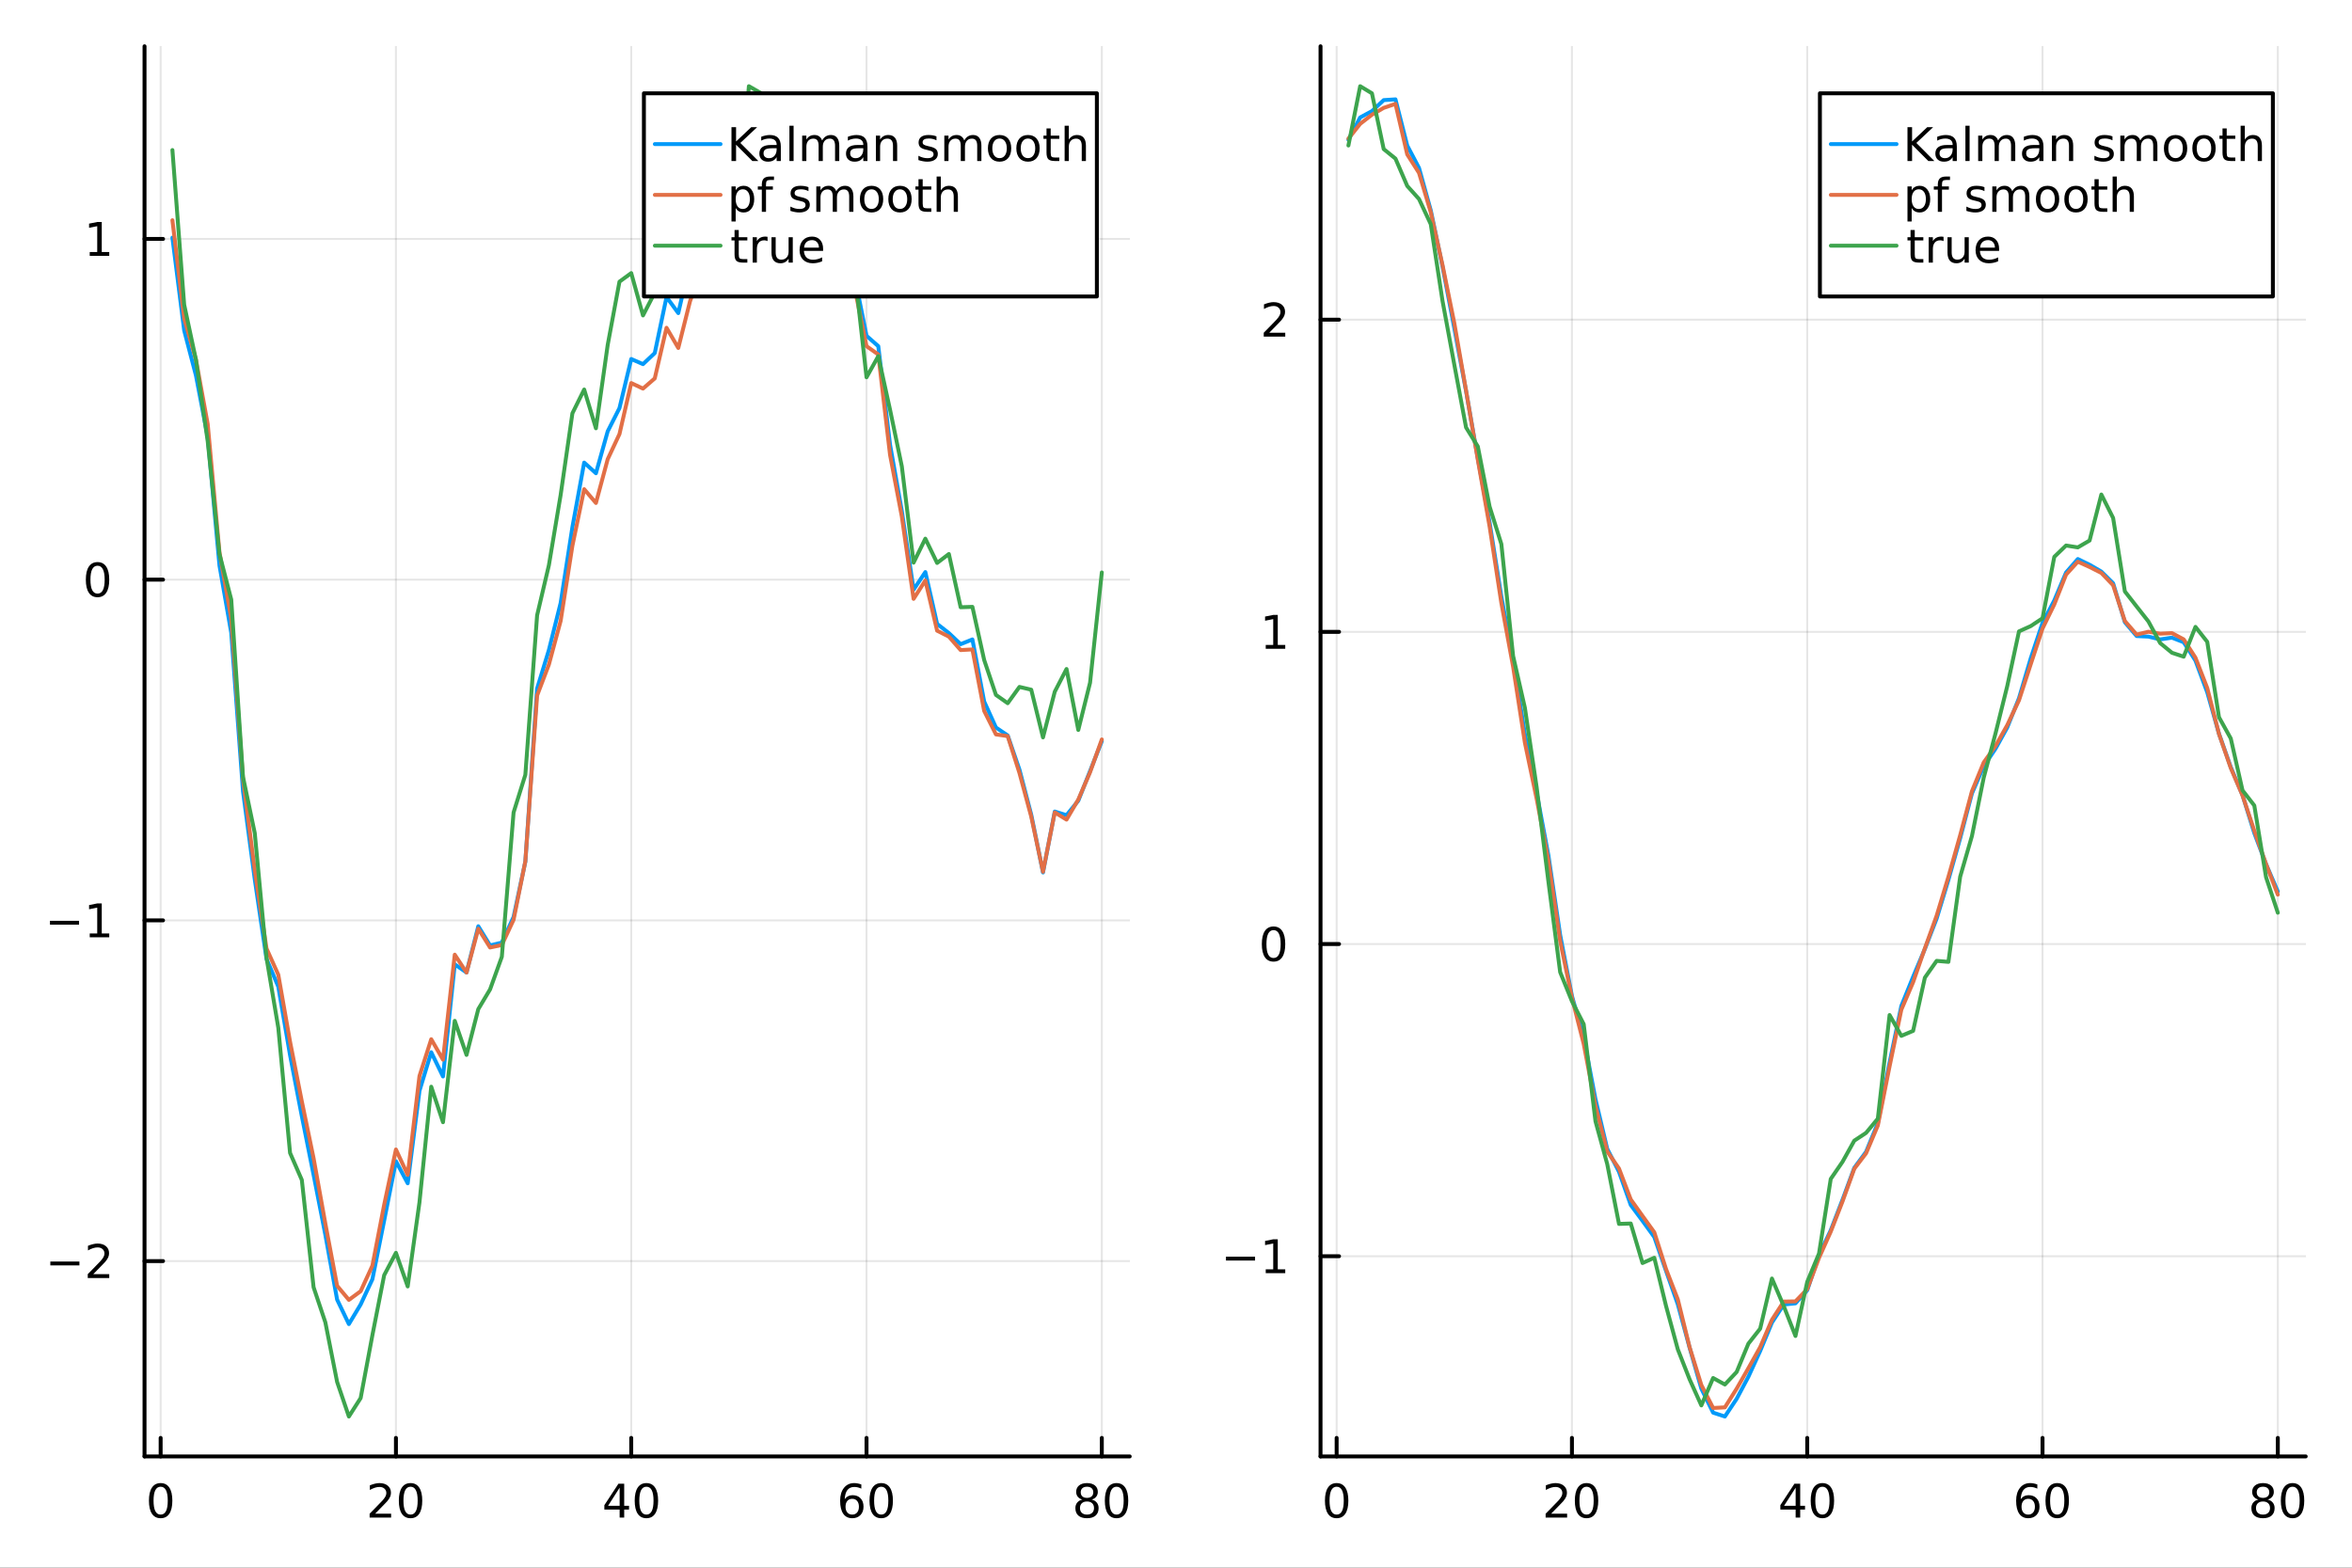 <?xml version="1.0" encoding="utf-8"?>
<svg xmlns="http://www.w3.org/2000/svg" xmlns:xlink="http://www.w3.org/1999/xlink" width="600" height="400" viewBox="0 0 2400 1600">
<rect x="0" y="0" width="2400" height="1600" fill="#333333" stroke="none"/>
<defs>
  <clipPath id="clip330">
    <rect x="0" y="0" width="2400" height="1600"/>
  </clipPath>
</defs>
<path clip-path="url(#clip330)" d="M0 1600 L2400 1600 L2400 0 L0 0  Z" fill="#ffffff" fill-rule="evenodd" fill-opacity="1"/>
<defs>
  <clipPath id="clip331">
    <rect x="480" y="0" width="1681" height="1600"/>
  </clipPath>
</defs>
<path clip-path="url(#clip330)" d="M147.478 1486.45 L1152.76 1486.45 L1152.76 47.244 L147.478 47.244  Z" fill="#ffffff" fill-rule="evenodd" fill-opacity="1"/>
<defs>
  <clipPath id="clip332">
    <rect x="147" y="47" width="1006" height="1440"/>
  </clipPath>
</defs>
<polyline clip-path="url(#clip332)" style="stroke:#000000; stroke-linecap:round; stroke-linejoin:round; stroke-width:2; stroke-opacity:0.1; fill:none" points="163.924,1486.45 163.924,47.244 "/>
<polyline clip-path="url(#clip332)" style="stroke:#000000; stroke-linecap:round; stroke-linejoin:round; stroke-width:2; stroke-opacity:0.1; fill:none" points="404.019,1486.45 404.019,47.244 "/>
<polyline clip-path="url(#clip332)" style="stroke:#000000; stroke-linecap:round; stroke-linejoin:round; stroke-width:2; stroke-opacity:0.1; fill:none" points="644.115,1486.45 644.115,47.244 "/>
<polyline clip-path="url(#clip332)" style="stroke:#000000; stroke-linecap:round; stroke-linejoin:round; stroke-width:2; stroke-opacity:0.1; fill:none" points="884.21,1486.45 884.21,47.244 "/>
<polyline clip-path="url(#clip332)" style="stroke:#000000; stroke-linecap:round; stroke-linejoin:round; stroke-width:2; stroke-opacity:0.1; fill:none" points="1124.3,1486.45 1124.3,47.244 "/>
<polyline clip-path="url(#clip332)" style="stroke:#000000; stroke-linecap:round; stroke-linejoin:round; stroke-width:2; stroke-opacity:0.1; fill:none" points="147.478,1287.09 1152.76,1287.09 "/>
<polyline clip-path="url(#clip332)" style="stroke:#000000; stroke-linecap:round; stroke-linejoin:round; stroke-width:2; stroke-opacity:0.1; fill:none" points="147.478,939.344 1152.76,939.344 "/>
<polyline clip-path="url(#clip332)" style="stroke:#000000; stroke-linecap:round; stroke-linejoin:round; stroke-width:2; stroke-opacity:0.1; fill:none" points="147.478,591.598 1152.76,591.598 "/>
<polyline clip-path="url(#clip332)" style="stroke:#000000; stroke-linecap:round; stroke-linejoin:round; stroke-width:2; stroke-opacity:0.1; fill:none" points="147.478,243.852 1152.76,243.852 "/>
<polyline clip-path="url(#clip330)" style="stroke:#000000; stroke-linecap:round; stroke-linejoin:round; stroke-width:4; stroke-opacity:1; fill:none" points="147.478,1486.45 1152.76,1486.45 "/>
<polyline clip-path="url(#clip330)" style="stroke:#000000; stroke-linecap:round; stroke-linejoin:round; stroke-width:4; stroke-opacity:1; fill:none" points="163.924,1486.45 163.924,1467.55 "/>
<polyline clip-path="url(#clip330)" style="stroke:#000000; stroke-linecap:round; stroke-linejoin:round; stroke-width:4; stroke-opacity:1; fill:none" points="404.019,1486.45 404.019,1467.55 "/>
<polyline clip-path="url(#clip330)" style="stroke:#000000; stroke-linecap:round; stroke-linejoin:round; stroke-width:4; stroke-opacity:1; fill:none" points="644.115,1486.45 644.115,1467.55 "/>
<polyline clip-path="url(#clip330)" style="stroke:#000000; stroke-linecap:round; stroke-linejoin:round; stroke-width:4; stroke-opacity:1; fill:none" points="884.21,1486.45 884.21,1467.55 "/>
<polyline clip-path="url(#clip330)" style="stroke:#000000; stroke-linecap:round; stroke-linejoin:round; stroke-width:4; stroke-opacity:1; fill:none" points="1124.3,1486.45 1124.3,1467.55 "/>
<path clip-path="url(#clip330)" d="M163.924 1517.37 Q160.313 1517.37 158.485 1520.93 Q156.679 1524.47 156.679 1531.6 Q156.679 1538.71 158.485 1542.27 Q160.313 1545.82 163.924 1545.82 Q167.559 1545.82 169.364 1542.27 Q171.193 1538.71 171.193 1531.6 Q171.193 1524.47 169.364 1520.93 Q167.559 1517.37 163.924 1517.37 M163.924 1513.66 Q169.735 1513.66 172.79 1518.27 Q175.869 1522.85 175.869 1531.6 Q175.869 1540.33 172.79 1544.94 Q169.735 1549.52 163.924 1549.52 Q158.114 1549.52 155.036 1544.94 Q151.98 1540.33 151.98 1531.6 Q151.98 1522.85 155.036 1518.27 Q158.114 1513.66 163.924 1513.66 Z" fill="#000000" fill-rule="nonzero" fill-opacity="1" /><path clip-path="url(#clip330)" d="M382.793 1544.91 L399.112 1544.91 L399.112 1548.85 L377.168 1548.85 L377.168 1544.91 Q379.83 1542.16 384.413 1537.53 Q389.02 1532.88 390.2 1531.53 Q392.445 1529.01 393.325 1527.27 Q394.228 1525.51 394.228 1523.82 Q394.228 1521.07 392.283 1519.33 Q390.362 1517.6 387.26 1517.6 Q385.061 1517.6 382.608 1518.36 Q380.177 1519.13 377.399 1520.68 L377.399 1515.95 Q380.223 1514.82 382.677 1514.24 Q385.131 1513.66 387.168 1513.66 Q392.538 1513.66 395.732 1516.35 Q398.927 1519.03 398.927 1523.52 Q398.927 1525.65 398.117 1527.57 Q397.33 1529.47 395.223 1532.07 Q394.645 1532.74 391.543 1535.95 Q388.441 1539.15 382.793 1544.91 Z" fill="#000000" fill-rule="nonzero" fill-opacity="1" /><path clip-path="url(#clip330)" d="M418.927 1517.37 Q415.316 1517.37 413.487 1520.93 Q411.681 1524.47 411.681 1531.6 Q411.681 1538.71 413.487 1542.27 Q415.316 1545.82 418.927 1545.82 Q422.561 1545.82 424.367 1542.27 Q426.195 1538.71 426.195 1531.6 Q426.195 1524.47 424.367 1520.93 Q422.561 1517.37 418.927 1517.37 M418.927 1513.66 Q424.737 1513.66 427.792 1518.27 Q430.871 1522.85 430.871 1531.6 Q430.871 1540.33 427.792 1544.94 Q424.737 1549.52 418.927 1549.52 Q413.117 1549.52 410.038 1544.94 Q406.982 1540.33 406.982 1531.6 Q406.982 1522.85 410.038 1518.27 Q413.117 1513.66 418.927 1513.66 Z" fill="#000000" fill-rule="nonzero" fill-opacity="1" /><path clip-path="url(#clip330)" d="M632.286 1518.36 L620.48 1536.81 L632.286 1536.81 L632.286 1518.36 M631.059 1514.29 L636.939 1514.29 L636.939 1536.81 L641.869 1536.81 L641.869 1540.7 L636.939 1540.7 L636.939 1548.85 L632.286 1548.85 L632.286 1540.7 L616.684 1540.7 L616.684 1536.19 L631.059 1514.29 Z" fill="#000000" fill-rule="nonzero" fill-opacity="1" /><path clip-path="url(#clip330)" d="M659.601 1517.37 Q655.989 1517.37 654.161 1520.93 Q652.355 1524.47 652.355 1531.6 Q652.355 1538.71 654.161 1542.27 Q655.989 1545.82 659.601 1545.82 Q663.235 1545.82 665.04 1542.27 Q666.869 1538.71 666.869 1531.6 Q666.869 1524.47 665.04 1520.93 Q663.235 1517.37 659.601 1517.37 M659.601 1513.66 Q665.411 1513.66 668.466 1518.27 Q671.545 1522.85 671.545 1531.6 Q671.545 1540.33 668.466 1544.94 Q665.411 1549.52 659.601 1549.52 Q653.79 1549.52 650.712 1544.94 Q647.656 1540.33 647.656 1531.6 Q647.656 1522.85 650.712 1518.27 Q653.79 1513.66 659.601 1513.66 Z" fill="#000000" fill-rule="nonzero" fill-opacity="1" /><path clip-path="url(#clip330)" d="M869.615 1529.7 Q866.467 1529.7 864.615 1531.86 Q862.786 1534.01 862.786 1537.76 Q862.786 1541.49 864.615 1543.66 Q866.467 1545.82 869.615 1545.82 Q872.763 1545.82 874.592 1543.66 Q876.443 1541.49 876.443 1537.76 Q876.443 1534.01 874.592 1531.86 Q872.763 1529.7 869.615 1529.7 M878.897 1515.05 L878.897 1519.31 Q877.138 1518.48 875.332 1518.04 Q873.55 1517.6 871.791 1517.6 Q867.161 1517.6 864.707 1520.72 Q862.277 1523.85 861.93 1530.17 Q863.295 1528.15 865.356 1527.09 Q867.416 1526 869.893 1526 Q875.101 1526 878.11 1529.17 Q881.142 1532.32 881.142 1537.76 Q881.142 1543.08 877.994 1546.3 Q874.846 1549.52 869.615 1549.52 Q863.619 1549.52 860.448 1544.94 Q857.277 1540.33 857.277 1531.6 Q857.277 1523.41 861.166 1518.55 Q865.055 1513.66 871.605 1513.66 Q873.365 1513.66 875.147 1514.01 Q876.953 1514.36 878.897 1515.05 Z" fill="#000000" fill-rule="nonzero" fill-opacity="1" /><path clip-path="url(#clip330)" d="M899.198 1517.37 Q895.587 1517.37 893.758 1520.93 Q891.953 1524.47 891.953 1531.6 Q891.953 1538.71 893.758 1542.27 Q895.587 1545.82 899.198 1545.82 Q902.832 1545.82 904.638 1542.27 Q906.466 1538.71 906.466 1531.6 Q906.466 1524.47 904.638 1520.93 Q902.832 1517.37 899.198 1517.37 M899.198 1513.66 Q905.008 1513.66 908.064 1518.27 Q911.142 1522.85 911.142 1531.6 Q911.142 1540.33 908.064 1544.94 Q905.008 1549.52 899.198 1549.52 Q893.388 1549.52 890.309 1544.94 Q887.254 1540.33 887.254 1531.6 Q887.254 1522.85 890.309 1518.27 Q893.388 1513.66 899.198 1513.66 Z" fill="#000000" fill-rule="nonzero" fill-opacity="1" /><path clip-path="url(#clip330)" d="M1109.18 1532.44 Q1105.84 1532.44 1103.92 1534.22 Q1102.02 1536 1102.02 1539.13 Q1102.02 1542.25 1103.92 1544.03 Q1105.84 1545.82 1109.18 1545.82 Q1112.51 1545.82 1114.43 1544.03 Q1116.35 1542.23 1116.35 1539.13 Q1116.35 1536 1114.43 1534.22 Q1112.53 1532.44 1109.18 1532.44 M1104.5 1530.45 Q1101.49 1529.7 1099.8 1527.64 Q1098.14 1525.58 1098.14 1522.62 Q1098.14 1518.48 1101.08 1516.07 Q1104.04 1513.66 1109.18 1513.66 Q1114.34 1513.66 1117.28 1516.07 Q1120.22 1518.48 1120.22 1522.62 Q1120.22 1525.58 1118.53 1527.64 Q1116.86 1529.7 1113.88 1530.45 Q1117.26 1531.23 1119.13 1533.52 Q1121.03 1535.82 1121.03 1539.13 Q1121.03 1544.15 1117.95 1546.83 Q1114.89 1549.52 1109.18 1549.52 Q1103.46 1549.52 1100.38 1546.83 Q1097.33 1544.15 1097.33 1539.13 Q1097.33 1535.82 1099.22 1533.52 Q1101.12 1531.23 1104.5 1530.45 M1102.79 1523.06 Q1102.79 1525.75 1104.46 1527.25 Q1106.15 1528.76 1109.18 1528.76 Q1112.19 1528.76 1113.88 1527.25 Q1115.59 1525.75 1115.59 1523.06 Q1115.59 1520.38 1113.88 1518.87 Q1112.19 1517.37 1109.18 1517.37 Q1106.15 1517.37 1104.46 1518.87 Q1102.79 1520.38 1102.79 1523.06 Z" fill="#000000" fill-rule="nonzero" fill-opacity="1" /><path clip-path="url(#clip330)" d="M1139.34 1517.37 Q1135.73 1517.37 1133.9 1520.93 Q1132.09 1524.47 1132.09 1531.6 Q1132.09 1538.71 1133.9 1542.27 Q1135.73 1545.82 1139.34 1545.82 Q1142.97 1545.82 1144.78 1542.27 Q1146.61 1538.71 1146.61 1531.6 Q1146.61 1524.47 1144.78 1520.93 Q1142.97 1517.37 1139.34 1517.37 M1139.34 1513.66 Q1145.15 1513.66 1148.2 1518.27 Q1151.28 1522.85 1151.28 1531.6 Q1151.28 1540.33 1148.2 1544.94 Q1145.15 1549.52 1139.34 1549.52 Q1133.53 1549.52 1130.45 1544.94 Q1127.39 1540.33 1127.39 1531.6 Q1127.39 1522.85 1130.45 1518.27 Q1133.53 1513.66 1139.34 1513.66 Z" fill="#000000" fill-rule="nonzero" fill-opacity="1" /><polyline clip-path="url(#clip330)" style="stroke:#000000; stroke-linecap:round; stroke-linejoin:round; stroke-width:4; stroke-opacity:1; fill:none" points="147.478,1486.45 147.478,47.244 "/>
<polyline clip-path="url(#clip330)" style="stroke:#000000; stroke-linecap:round; stroke-linejoin:round; stroke-width:4; stroke-opacity:1; fill:none" points="147.478,1287.09 166.376,1287.09 "/>
<polyline clip-path="url(#clip330)" style="stroke:#000000; stroke-linecap:round; stroke-linejoin:round; stroke-width:4; stroke-opacity:1; fill:none" points="147.478,939.344 166.376,939.344 "/>
<polyline clip-path="url(#clip330)" style="stroke:#000000; stroke-linecap:round; stroke-linejoin:round; stroke-width:4; stroke-opacity:1; fill:none" points="147.478,591.598 166.376,591.598 "/>
<polyline clip-path="url(#clip330)" style="stroke:#000000; stroke-linecap:round; stroke-linejoin:round; stroke-width:4; stroke-opacity:1; fill:none" points="147.478,243.852 166.376,243.852 "/>
<path clip-path="url(#clip330)" d="M51.362 1287.54 L81.038 1287.54 L81.038 1291.48 L51.362 1291.48 L51.362 1287.54 Z" fill="#000000" fill-rule="nonzero" fill-opacity="1" /><path clip-path="url(#clip330)" d="M95.159 1300.43 L111.478 1300.43 L111.478 1304.37 L89.534 1304.37 L89.534 1300.43 Q92.196 1297.68 96.779 1293.05 Q101.385 1288.4 102.566 1287.05 Q104.811 1284.53 105.691 1282.8 Q106.594 1281.04 106.594 1279.35 Q106.594 1276.59 104.649 1274.86 Q102.728 1273.12 99.626 1273.12 Q97.427 1273.12 94.973 1273.88 Q92.543 1274.65 89.765 1276.2 L89.765 1271.48 Q92.589 1270.34 95.043 1269.76 Q97.496 1269.18 99.534 1269.18 Q104.904 1269.18 108.098 1271.87 Q111.293 1274.55 111.293 1279.05 Q111.293 1281.18 110.483 1283.1 Q109.696 1284.99 107.589 1287.59 Q107.01 1288.26 103.909 1291.48 Q100.807 1294.67 95.159 1300.43 Z" fill="#000000" fill-rule="nonzero" fill-opacity="1" /><path clip-path="url(#clip330)" d="M50.992 939.795 L80.668 939.795 L80.668 943.73 L50.992 943.73 L50.992 939.795 Z" fill="#000000" fill-rule="nonzero" fill-opacity="1" /><path clip-path="url(#clip330)" d="M91.571 952.688 L99.21 952.688 L99.21 926.323 L90.899 927.989 L90.899 923.73 L99.163 922.064 L103.839 922.064 L103.839 952.688 L111.478 952.688 L111.478 956.624 L91.571 956.624 L91.571 952.688 Z" fill="#000000" fill-rule="nonzero" fill-opacity="1" /><path clip-path="url(#clip330)" d="M99.534 577.396 Q95.922 577.396 94.094 580.961 Q92.288 584.503 92.288 591.632 Q92.288 598.739 94.094 602.304 Q95.922 605.845 99.534 605.845 Q103.168 605.845 104.973 602.304 Q106.802 598.739 106.802 591.632 Q106.802 584.503 104.973 580.961 Q103.168 577.396 99.534 577.396 M99.534 573.693 Q105.344 573.693 108.399 578.299 Q111.478 582.882 111.478 591.632 Q111.478 600.359 108.399 604.966 Q105.344 609.549 99.534 609.549 Q93.723 609.549 90.645 604.966 Q87.589 600.359 87.589 591.632 Q87.589 582.882 90.645 578.299 Q93.723 573.693 99.534 573.693 Z" fill="#000000" fill-rule="nonzero" fill-opacity="1" /><path clip-path="url(#clip330)" d="M91.571 257.197 L99.21 257.197 L99.21 230.831 L90.899 232.498 L90.899 228.238 L99.163 226.572 L103.839 226.572 L103.839 257.197 L111.478 257.197 L111.478 261.132 L91.571 261.132 L91.571 257.197 Z" fill="#000000" fill-rule="nonzero" fill-opacity="1" /><polyline clip-path="url(#clip332)" style="stroke:#009af9; stroke-linecap:round; stroke-linejoin:round; stroke-width:4; stroke-opacity:1; fill:none" points="175.929,242.531 187.934,337.226 199.939,383.154 211.943,445.953 223.948,577.129 235.953,645.79 247.958,807.447 259.962,897.5 271.967,978.72 283.972,1006.95 295.977,1076.9 307.981,1139.1 319.986,1199.06 331.991,1260.27 343.996,1326.39 356,1351.36 368.005,1331.35 380.01,1305.56 392.015,1245.68 404.019,1185.16 416.024,1207.68 428.029,1113.37 440.034,1073.94 452.038,1098.65 464.043,984.188 476.048,992.55 488.053,945.344 500.058,964.925 512.062,962.023 524.067,935.848 536.072,879.43 548.077,702.684 560.081,663.444 572.086,615.386 584.091,537.943 596.096,472.141 608.1,482.993 620.105,440.21 632.11,416.502 644.115,366.419 656.119,371.638 668.124,360.347 680.129,303.167 692.134,319.552 704.138,267.121 716.143,243.475 728.148,201.272 740.153,199.077 752.157,202.015 764.162,137.039 776.167,107.318 788.172,148.542 800.176,128.789 812.181,133.338 824.186,184.507 836.191,221.875 848.195,226.369 860.2,239.808 872.205,282.929 884.21,342.736 896.214,353.333 908.219,453.886 920.224,521.546 932.229,601.815 944.233,583.851 956.238,636.763 968.243,646.154 980.248,657.459 992.252,652.621 1004.26,715.982 1016.26,742.503 1028.27,750.64 1040.27,785.53 1052.28,831.45 1064.28,890.443 1076.29,828.257 1088.29,831.985 1100.3,817.198 1112.3,786.979 1124.3,756.469 "/>
<polyline clip-path="url(#clip332)" style="stroke:#e26f46; stroke-linecap:round; stroke-linejoin:round; stroke-width:4; stroke-opacity:1; fill:none" points="175.929,224.773 187.934,325.032 199.939,367.066 211.943,432.835 223.948,563.573 235.953,631.263 247.958,794.821 259.962,888.133 271.967,968.082 283.972,994.825 295.977,1063.19 307.981,1124.05 319.986,1182.12 331.991,1248.82 343.996,1312.31 356,1326.67 368.005,1317.85 380.01,1291.73 392.015,1229.58 404.019,1173.19 416.024,1199.1 428.029,1098.27 440.034,1060.66 452.038,1081.51 464.043,974.363 476.048,992.595 488.053,947.861 500.058,967.014 512.062,964.51 524.067,938.727 536.072,878.996 548.077,709.823 560.081,678.246 572.086,633.699 584.091,556.99 596.096,499.269 608.1,513.326 620.105,468.641 632.11,443.005 644.115,390.945 656.119,396.604 668.124,386.202 680.129,334.534 692.134,355.138 704.138,307.374 716.143,273.623 728.148,239.18 740.153,234.584 752.157,230.907 764.162,165.233 776.167,133.18 788.172,178.357 800.176,154.857 812.181,160.715 824.186,212.892 836.191,247.004 848.195,249.045 860.2,255.335 872.205,294.444 884.21,353.322 896.214,361.787 908.219,464.312 920.224,527.166 932.229,611.197 944.233,592.463 956.238,643.694 968.243,649.768 980.248,663.484 992.252,662.81 1004.26,725.567 1016.26,749.536 1028.27,751.271 1040.27,788.979 1052.28,833.435 1064.28,889.722 1076.29,829.117 1088.29,836.507 1100.3,816.001 1112.3,788.191 1124.3,754.691 "/>
<polyline clip-path="url(#clip332)" style="stroke:#3da44d; stroke-linecap:round; stroke-linejoin:round; stroke-width:4; stroke-opacity:1; fill:none" points="175.929,153.139 187.934,310.975 199.939,367.129 211.943,450.403 223.948,565.451 235.953,611.841 247.958,792.882 259.962,850.227 271.967,977.655 283.972,1048.93 295.977,1176.71 307.981,1204.25 319.986,1313.79 331.991,1349.61 343.996,1410.41 356,1445.72 368.005,1426.89 380.01,1362.66 392.015,1301.47 404.019,1278.65 416.024,1312.95 428.029,1227.13 440.034,1109.1 452.038,1145.35 464.043,1041.89 476.048,1076.65 488.053,1029.93 500.058,1009.81 512.062,976.537 524.067,829.227 536.072,790.718 548.077,627.964 560.081,576.923 572.086,505.142 584.091,421.818 596.096,397.536 608.1,437.121 620.105,352.038 632.11,287.476 644.115,278.734 656.119,321.954 668.124,298.637 680.129,221.98 692.134,264.905 704.138,237.839 716.143,244.582 728.148,262.959 740.153,255.486 752.157,236.508 764.162,87.976 776.167,94.889 788.172,152.461 800.176,113.36 812.181,122.43 824.186,259.529 836.191,233.825 848.195,234.729 860.2,223.267 872.205,277.973 884.21,385.096 896.214,363.512 908.219,418.241 920.224,475.954 932.229,574.248 944.233,549.765 956.238,574.563 968.243,565.429 980.248,619.755 992.252,619.365 1004.26,673.607 1016.26,709.228 1028.27,717.702 1040.27,701.071 1052.28,703.911 1064.28,752.597 1076.29,705.961 1088.29,682.783 1100.3,745.012 1112.3,696.809 1124.3,584.258 "/>
<path clip-path="url(#clip330)" d="M657.054 302.578 L1119.25 302.578 L1119.25 95.218 L657.054 95.218  Z" fill="#ffffff" fill-rule="evenodd" fill-opacity="1"/>
<polyline clip-path="url(#clip330)" style="stroke:#000000; stroke-linecap:round; stroke-linejoin:round; stroke-width:4; stroke-opacity:1; fill:none" points="657.054,302.578 1119.25,302.578 1119.25,95.218 657.054,95.218 657.054,302.578 "/>
<polyline clip-path="url(#clip330)" style="stroke:#009af9; stroke-linecap:round; stroke-linejoin:round; stroke-width:4; stroke-opacity:1; fill:none" points="668.224,147.058 735.242,147.058 "/>
<path clip-path="url(#clip330)" d="M746.412 129.778 L751.088 129.778 L751.088 144.384 L766.597 129.778 L772.616 129.778 L755.463 145.889 L773.843 164.338 L767.685 164.338 L751.088 147.694 L751.088 164.338 L746.412 164.338 L746.412 129.778 Z" fill="#000000" fill-rule="nonzero" fill-opacity="1" /><path clip-path="url(#clip330)" d="M788.264 151.305 Q783.102 151.305 781.111 152.486 Q779.12 153.666 779.12 156.514 Q779.12 158.782 780.602 160.125 Q782.106 161.444 784.676 161.444 Q788.217 161.444 790.347 158.944 Q792.5 156.421 792.5 152.254 L792.5 151.305 L788.264 151.305 M796.759 149.546 L796.759 164.338 L792.5 164.338 L792.5 160.402 Q791.042 162.763 788.866 163.898 Q786.69 165.009 783.542 165.009 Q779.56 165.009 777.199 162.787 Q774.861 160.541 774.861 156.791 Q774.861 152.416 777.778 150.194 Q780.718 147.972 786.528 147.972 L792.5 147.972 L792.5 147.555 Q792.5 144.615 790.555 143.018 Q788.634 141.398 785.139 141.398 Q782.917 141.398 780.81 141.93 Q778.704 142.463 776.759 143.527 L776.759 139.592 Q779.097 138.69 781.296 138.25 Q783.495 137.787 785.579 137.787 Q791.204 137.787 793.981 140.703 Q796.759 143.62 796.759 149.546 Z" fill="#000000" fill-rule="nonzero" fill-opacity="1" /><path clip-path="url(#clip330)" d="M805.532 128.319 L809.791 128.319 L809.791 164.338 L805.532 164.338 L805.532 128.319 Z" fill="#000000" fill-rule="nonzero" fill-opacity="1" /><path clip-path="url(#clip330)" d="M838.889 143.389 Q840.486 140.518 842.708 139.153 Q844.93 137.787 847.939 137.787 Q851.99 137.787 854.189 140.634 Q856.388 143.458 856.388 148.689 L856.388 164.338 L852.106 164.338 L852.106 148.828 Q852.106 145.102 850.787 143.296 Q849.467 141.49 846.759 141.49 Q843.449 141.49 841.527 143.69 Q839.606 145.889 839.606 149.685 L839.606 164.338 L835.324 164.338 L835.324 148.828 Q835.324 145.078 834.004 143.296 Q832.685 141.49 829.93 141.49 Q826.666 141.49 824.745 143.713 Q822.824 145.912 822.824 149.685 L822.824 164.338 L818.541 164.338 L818.541 138.412 L822.824 138.412 L822.824 142.44 Q824.282 140.055 826.319 138.921 Q828.356 137.787 831.157 137.787 Q833.981 137.787 835.949 139.222 Q837.939 140.657 838.889 143.389 Z" fill="#000000" fill-rule="nonzero" fill-opacity="1" /><path clip-path="url(#clip330)" d="M876.666 151.305 Q871.504 151.305 869.513 152.486 Q867.523 153.666 867.523 156.514 Q867.523 158.782 869.004 160.125 Q870.509 161.444 873.078 161.444 Q876.62 161.444 878.749 158.944 Q880.902 156.421 880.902 152.254 L880.902 151.305 L876.666 151.305 M885.161 149.546 L885.161 164.338 L880.902 164.338 L880.902 160.402 Q879.444 162.763 877.268 163.898 Q875.092 165.009 871.944 165.009 Q867.962 165.009 865.601 162.787 Q863.263 160.541 863.263 156.791 Q863.263 152.416 866.18 150.194 Q869.12 147.972 874.93 147.972 L880.902 147.972 L880.902 147.555 Q880.902 144.615 878.958 143.018 Q877.036 141.398 873.541 141.398 Q871.319 141.398 869.212 141.93 Q867.106 142.463 865.162 143.527 L865.162 139.592 Q867.499 138.69 869.699 138.25 Q871.898 137.787 873.981 137.787 Q879.606 137.787 882.384 140.703 Q885.161 143.62 885.161 149.546 Z" fill="#000000" fill-rule="nonzero" fill-opacity="1" /><path clip-path="url(#clip330)" d="M915.485 148.689 L915.485 164.338 L911.226 164.338 L911.226 148.828 Q911.226 145.148 909.791 143.319 Q908.356 141.49 905.485 141.49 Q902.036 141.49 900.046 143.69 Q898.055 145.889 898.055 149.685 L898.055 164.338 L893.772 164.338 L893.772 138.412 L898.055 138.412 L898.055 142.44 Q899.583 140.102 901.643 138.944 Q903.726 137.787 906.434 137.787 Q910.902 137.787 913.194 140.565 Q915.485 143.319 915.485 148.689 Z" fill="#000000" fill-rule="nonzero" fill-opacity="1" /><path clip-path="url(#clip330)" d="M955.578 139.176 L955.578 143.203 Q953.772 142.277 951.828 141.815 Q949.883 141.352 947.8 141.352 Q944.629 141.352 943.031 142.324 Q941.457 143.296 941.457 145.24 Q941.457 146.722 942.592 147.578 Q943.726 148.412 947.152 149.176 L948.61 149.5 Q953.147 150.472 955.045 152.254 Q956.967 154.014 956.967 157.185 Q956.967 160.796 954.096 162.902 Q951.249 165.009 946.249 165.009 Q944.166 165.009 941.897 164.592 Q939.652 164.199 937.152 163.388 L937.152 158.99 Q939.513 160.217 941.805 160.842 Q944.096 161.444 946.342 161.444 Q949.351 161.444 950.971 160.426 Q952.592 159.384 952.592 157.509 Q952.592 155.773 951.411 154.847 Q950.254 153.921 946.295 153.064 L944.814 152.717 Q940.856 151.884 939.096 150.171 Q937.337 148.435 937.337 145.426 Q937.337 141.768 939.93 139.778 Q942.522 137.787 947.291 137.787 Q949.652 137.787 951.735 138.134 Q953.818 138.481 955.578 139.176 Z" fill="#000000" fill-rule="nonzero" fill-opacity="1" /><path clip-path="url(#clip330)" d="M983.934 143.389 Q985.531 140.518 987.753 139.153 Q989.976 137.787 992.985 137.787 Q997.036 137.787 999.235 140.634 Q1001.43 143.458 1001.43 148.689 L1001.43 164.338 L997.152 164.338 L997.152 148.828 Q997.152 145.102 995.832 143.296 Q994.513 141.49 991.804 141.49 Q988.494 141.49 986.573 143.69 Q984.652 145.889 984.652 149.685 L984.652 164.338 L980.369 164.338 L980.369 148.828 Q980.369 145.078 979.05 143.296 Q977.73 141.49 974.976 141.49 Q971.712 141.49 969.791 143.713 Q967.869 145.912 967.869 149.685 L967.869 164.338 L963.587 164.338 L963.587 138.412 L967.869 138.412 L967.869 142.44 Q969.328 140.055 971.365 138.921 Q973.402 137.787 976.203 137.787 Q979.027 137.787 980.994 139.222 Q982.985 140.657 983.934 143.389 Z" fill="#000000" fill-rule="nonzero" fill-opacity="1" /><path clip-path="url(#clip330)" d="M1019.98 141.398 Q1016.55 141.398 1014.56 144.083 Q1012.57 146.745 1012.57 151.398 Q1012.57 156.051 1014.54 158.736 Q1016.53 161.398 1019.98 161.398 Q1023.38 161.398 1025.37 158.713 Q1027.36 156.027 1027.36 151.398 Q1027.36 146.791 1025.37 144.106 Q1023.38 141.398 1019.98 141.398 M1019.98 137.787 Q1025.53 137.787 1028.7 141.398 Q1031.87 145.009 1031.87 151.398 Q1031.87 157.764 1028.7 161.398 Q1025.53 165.009 1019.98 165.009 Q1014.4 165.009 1011.23 161.398 Q1008.08 157.764 1008.08 151.398 Q1008.08 145.009 1011.23 141.398 Q1014.4 137.787 1019.98 137.787 Z" fill="#000000" fill-rule="nonzero" fill-opacity="1" /><path clip-path="url(#clip330)" d="M1048.98 141.398 Q1045.55 141.398 1043.56 144.083 Q1041.57 146.745 1041.57 151.398 Q1041.57 156.051 1043.54 158.736 Q1045.53 161.398 1048.98 161.398 Q1052.38 161.398 1054.37 158.713 Q1056.36 156.027 1056.36 151.398 Q1056.36 146.791 1054.37 144.106 Q1052.38 141.398 1048.98 141.398 M1048.98 137.787 Q1054.54 137.787 1057.71 141.398 Q1060.88 145.009 1060.88 151.398 Q1060.88 157.764 1057.71 161.398 Q1054.54 165.009 1048.98 165.009 Q1043.4 165.009 1040.23 161.398 Q1037.08 157.764 1037.08 151.398 Q1037.08 145.009 1040.23 141.398 Q1043.4 137.787 1048.98 137.787 Z" fill="#000000" fill-rule="nonzero" fill-opacity="1" /><path clip-path="url(#clip330)" d="M1072.15 131.051 L1072.15 138.412 L1080.92 138.412 L1080.92 141.722 L1072.15 141.722 L1072.15 155.796 Q1072.15 158.967 1073.01 159.87 Q1073.89 160.773 1076.55 160.773 L1080.92 160.773 L1080.92 164.338 L1076.55 164.338 Q1071.62 164.338 1069.74 162.509 Q1067.87 160.657 1067.87 155.796 L1067.87 141.722 L1064.74 141.722 L1064.74 138.412 L1067.87 138.412 L1067.87 131.051 L1072.15 131.051 Z" fill="#000000" fill-rule="nonzero" fill-opacity="1" /><path clip-path="url(#clip330)" d="M1108.08 148.689 L1108.08 164.338 L1103.82 164.338 L1103.82 148.828 Q1103.82 145.148 1102.38 143.319 Q1100.95 141.49 1098.08 141.49 Q1094.63 141.49 1092.64 143.69 Q1090.65 145.889 1090.65 149.685 L1090.65 164.338 L1086.36 164.338 L1086.36 128.319 L1090.65 128.319 L1090.65 142.44 Q1092.17 140.102 1094.23 138.944 Q1096.32 137.787 1099.03 137.787 Q1103.49 137.787 1105.79 140.565 Q1108.08 143.319 1108.08 148.689 Z" fill="#000000" fill-rule="nonzero" fill-opacity="1" /><polyline clip-path="url(#clip330)" style="stroke:#e26f46; stroke-linecap:round; stroke-linejoin:round; stroke-width:4; stroke-opacity:1; fill:none" points="668.224,198.898 735.242,198.898 "/>
<path clip-path="url(#clip330)" d="M750.695 212.289 L750.695 226.039 L746.412 226.039 L746.412 190.252 L750.695 190.252 L750.695 194.187 Q752.037 191.872 754.074 190.761 Q756.134 189.627 758.982 189.627 Q763.704 189.627 766.644 193.377 Q769.606 197.127 769.606 203.238 Q769.606 209.349 766.644 213.099 Q763.704 216.849 758.982 216.849 Q756.134 216.849 754.074 215.738 Q752.037 214.603 750.695 212.289 M765.185 203.238 Q765.185 198.539 763.241 195.877 Q761.319 193.192 757.94 193.192 Q754.56 193.192 752.616 195.877 Q750.695 198.539 750.695 203.238 Q750.695 207.937 752.616 210.622 Q754.56 213.284 757.94 213.284 Q761.319 213.284 763.241 210.622 Q765.185 207.937 765.185 203.238 Z" fill="#000000" fill-rule="nonzero" fill-opacity="1" /><path clip-path="url(#clip330)" d="M789.792 180.159 L789.792 183.701 L785.717 183.701 Q783.426 183.701 782.523 184.627 Q781.643 185.553 781.643 187.96 L781.643 190.252 L788.657 190.252 L788.657 193.562 L781.643 193.562 L781.643 216.178 L777.361 216.178 L777.361 193.562 L773.287 193.562 L773.287 190.252 L777.361 190.252 L777.361 188.446 Q777.361 184.118 779.375 182.15 Q781.389 180.159 785.764 180.159 L789.792 180.159 Z" fill="#000000" fill-rule="nonzero" fill-opacity="1" /><path clip-path="url(#clip330)" d="M824.953 191.016 L824.953 195.043 Q823.148 194.117 821.203 193.655 Q819.259 193.192 817.176 193.192 Q814.004 193.192 812.407 194.164 Q810.833 195.136 810.833 197.08 Q810.833 198.562 811.967 199.418 Q813.102 200.252 816.528 201.016 L817.986 201.34 Q822.523 202.312 824.421 204.094 Q826.342 205.854 826.342 209.025 Q826.342 212.636 823.472 214.742 Q820.625 216.849 815.625 216.849 Q813.541 216.849 811.273 216.432 Q809.028 216.039 806.528 215.228 L806.528 210.83 Q808.889 212.057 811.18 212.682 Q813.472 213.284 815.717 213.284 Q818.727 213.284 820.347 212.266 Q821.967 211.224 821.967 209.349 Q821.967 207.613 820.787 206.687 Q819.629 205.761 815.671 204.904 L814.19 204.557 Q810.231 203.724 808.472 202.011 Q806.713 200.275 806.713 197.266 Q806.713 193.608 809.305 191.618 Q811.898 189.627 816.666 189.627 Q819.028 189.627 821.111 189.974 Q823.194 190.321 824.953 191.016 Z" fill="#000000" fill-rule="nonzero" fill-opacity="1" /><path clip-path="url(#clip330)" d="M853.31 195.229 Q854.907 192.358 857.129 190.993 Q859.351 189.627 862.361 189.627 Q866.412 189.627 868.611 192.474 Q870.81 195.298 870.81 200.529 L870.81 216.178 L866.527 216.178 L866.527 200.668 Q866.527 196.942 865.208 195.136 Q863.888 193.33 861.18 193.33 Q857.87 193.33 855.949 195.53 Q854.027 197.729 854.027 201.525 L854.027 216.178 L849.745 216.178 L849.745 200.668 Q849.745 196.918 848.425 195.136 Q847.106 193.33 844.351 193.33 Q841.088 193.33 839.166 195.553 Q837.245 197.752 837.245 201.525 L837.245 216.178 L832.963 216.178 L832.963 190.252 L837.245 190.252 L837.245 194.28 Q838.703 191.895 840.74 190.761 Q842.777 189.627 845.578 189.627 Q848.402 189.627 850.37 191.062 Q852.361 192.497 853.31 195.229 Z" fill="#000000" fill-rule="nonzero" fill-opacity="1" /><path clip-path="url(#clip330)" d="M889.351 193.238 Q885.925 193.238 883.935 195.923 Q881.944 198.585 881.944 203.238 Q881.944 207.891 883.911 210.576 Q885.902 213.238 889.351 213.238 Q892.754 213.238 894.745 210.553 Q896.735 207.867 896.735 203.238 Q896.735 198.631 894.745 195.946 Q892.754 193.238 889.351 193.238 M889.351 189.627 Q894.907 189.627 898.078 193.238 Q901.249 196.849 901.249 203.238 Q901.249 209.604 898.078 213.238 Q894.907 216.849 889.351 216.849 Q883.773 216.849 880.601 213.238 Q877.453 209.604 877.453 203.238 Q877.453 196.849 880.601 193.238 Q883.773 189.627 889.351 189.627 Z" fill="#000000" fill-rule="nonzero" fill-opacity="1" /><path clip-path="url(#clip330)" d="M918.356 193.238 Q914.93 193.238 912.939 195.923 Q910.948 198.585 910.948 203.238 Q910.948 207.891 912.916 210.576 Q914.907 213.238 918.356 213.238 Q921.758 213.238 923.749 210.553 Q925.74 207.867 925.74 203.238 Q925.74 198.631 923.749 195.946 Q921.758 193.238 918.356 193.238 M918.356 189.627 Q923.911 189.627 927.082 193.238 Q930.254 196.849 930.254 203.238 Q930.254 209.604 927.082 213.238 Q923.911 216.849 918.356 216.849 Q912.777 216.849 909.606 213.238 Q906.458 209.604 906.458 203.238 Q906.458 196.849 909.606 193.238 Q912.777 189.627 918.356 189.627 Z" fill="#000000" fill-rule="nonzero" fill-opacity="1" /><path clip-path="url(#clip330)" d="M941.527 182.891 L941.527 190.252 L950.3 190.252 L950.3 193.562 L941.527 193.562 L941.527 207.636 Q941.527 210.807 942.383 211.71 Q943.263 212.613 945.925 212.613 L950.3 212.613 L950.3 216.178 L945.925 216.178 Q940.994 216.178 939.119 214.349 Q937.244 212.497 937.244 207.636 L937.244 193.562 L934.119 193.562 L934.119 190.252 L937.244 190.252 L937.244 182.891 L941.527 182.891 Z" fill="#000000" fill-rule="nonzero" fill-opacity="1" /><path clip-path="url(#clip330)" d="M977.453 200.529 L977.453 216.178 L973.193 216.178 L973.193 200.668 Q973.193 196.988 971.758 195.159 Q970.323 193.33 967.453 193.33 Q964.004 193.33 962.013 195.53 Q960.022 197.729 960.022 201.525 L960.022 216.178 L955.74 216.178 L955.74 180.159 L960.022 180.159 L960.022 194.28 Q961.55 191.942 963.61 190.784 Q965.693 189.627 968.402 189.627 Q972.869 189.627 975.161 192.405 Q977.453 195.159 977.453 200.529 Z" fill="#000000" fill-rule="nonzero" fill-opacity="1" /><polyline clip-path="url(#clip330)" style="stroke:#3da44d; stroke-linecap:round; stroke-linejoin:round; stroke-width:4; stroke-opacity:1; fill:none" points="668.224,250.738 735.242,250.738 "/>
<path clip-path="url(#clip330)" d="M753.82 234.731 L753.82 242.092 L762.593 242.092 L762.593 245.402 L753.82 245.402 L753.82 259.476 Q753.82 262.647 754.676 263.55 Q755.556 264.453 758.218 264.453 L762.593 264.453 L762.593 268.018 L758.218 268.018 Q753.287 268.018 751.412 266.189 Q749.537 264.337 749.537 259.476 L749.537 245.402 L746.412 245.402 L746.412 242.092 L749.537 242.092 L749.537 234.731 L753.82 234.731 Z" fill="#000000" fill-rule="nonzero" fill-opacity="1" /><path clip-path="url(#clip330)" d="M783.218 246.073 Q782.5 245.657 781.643 245.471 Q780.81 245.263 779.792 245.263 Q776.181 245.263 774.236 247.624 Q772.315 249.962 772.315 254.36 L772.315 268.018 L768.032 268.018 L768.032 242.092 L772.315 242.092 L772.315 246.12 Q773.657 243.758 775.81 242.624 Q777.963 241.467 781.042 241.467 Q781.481 241.467 782.014 241.536 Q782.546 241.583 783.194 241.698 L783.218 246.073 Z" fill="#000000" fill-rule="nonzero" fill-opacity="1" /><path clip-path="url(#clip330)" d="M787.245 257.786 L787.245 242.092 L791.505 242.092 L791.505 257.624 Q791.505 261.305 792.94 263.156 Q794.375 264.985 797.245 264.985 Q800.694 264.985 802.685 262.786 Q804.699 260.587 804.699 256.791 L804.699 242.092 L808.958 242.092 L808.958 268.018 L804.699 268.018 L804.699 264.036 Q803.148 266.397 801.088 267.555 Q799.051 268.689 796.342 268.689 Q791.875 268.689 789.56 265.911 Q787.245 263.133 787.245 257.786 M797.963 241.467 L797.963 241.467 Z" fill="#000000" fill-rule="nonzero" fill-opacity="1" /><path clip-path="url(#clip330)" d="M839.907 253.99 L839.907 256.073 L820.324 256.073 Q820.602 260.471 822.963 262.786 Q825.347 265.078 829.583 265.078 Q832.037 265.078 834.328 264.476 Q836.643 263.874 838.912 262.67 L838.912 266.698 Q836.62 267.67 834.213 268.18 Q831.805 268.689 829.328 268.689 Q823.125 268.689 819.49 265.078 Q815.879 261.467 815.879 255.309 Q815.879 248.944 819.305 245.217 Q822.754 241.467 828.588 241.467 Q833.819 241.467 836.851 244.846 Q839.907 248.203 839.907 253.99 M835.648 252.74 Q835.601 249.245 833.68 247.161 Q831.782 245.078 828.634 245.078 Q825.069 245.078 822.916 247.092 Q820.787 249.106 820.463 252.763 L835.648 252.74 Z" fill="#000000" fill-rule="nonzero" fill-opacity="1" /><path clip-path="url(#clip330)" d="M1347.48 1486.45 L2352.76 1486.45 L2352.76 47.244 L1347.48 47.244  Z" fill="#ffffff" fill-rule="evenodd" fill-opacity="1"/>
<defs>
  <clipPath id="clip333">
    <rect x="1347" y="47" width="1006" height="1440"/>
  </clipPath>
</defs>
<polyline clip-path="url(#clip333)" style="stroke:#000000; stroke-linecap:round; stroke-linejoin:round; stroke-width:2; stroke-opacity:0.1; fill:none" points="1363.92,1486.45 1363.92,47.244 "/>
<polyline clip-path="url(#clip333)" style="stroke:#000000; stroke-linecap:round; stroke-linejoin:round; stroke-width:2; stroke-opacity:0.1; fill:none" points="1604.02,1486.45 1604.02,47.244 "/>
<polyline clip-path="url(#clip333)" style="stroke:#000000; stroke-linecap:round; stroke-linejoin:round; stroke-width:2; stroke-opacity:0.1; fill:none" points="1844.11,1486.45 1844.11,47.244 "/>
<polyline clip-path="url(#clip333)" style="stroke:#000000; stroke-linecap:round; stroke-linejoin:round; stroke-width:2; stroke-opacity:0.1; fill:none" points="2084.21,1486.45 2084.21,47.244 "/>
<polyline clip-path="url(#clip333)" style="stroke:#000000; stroke-linecap:round; stroke-linejoin:round; stroke-width:2; stroke-opacity:0.1; fill:none" points="2324.3,1486.45 2324.3,47.244 "/>
<polyline clip-path="url(#clip333)" style="stroke:#000000; stroke-linecap:round; stroke-linejoin:round; stroke-width:2; stroke-opacity:0.1; fill:none" points="1347.48,1282.12 2352.76,1282.12 "/>
<polyline clip-path="url(#clip333)" style="stroke:#000000; stroke-linecap:round; stroke-linejoin:round; stroke-width:2; stroke-opacity:0.1; fill:none" points="1347.48,963.502 2352.76,963.502 "/>
<polyline clip-path="url(#clip333)" style="stroke:#000000; stroke-linecap:round; stroke-linejoin:round; stroke-width:2; stroke-opacity:0.1; fill:none" points="1347.48,644.883 2352.76,644.883 "/>
<polyline clip-path="url(#clip333)" style="stroke:#000000; stroke-linecap:round; stroke-linejoin:round; stroke-width:2; stroke-opacity:0.1; fill:none" points="1347.48,326.263 2352.76,326.263 "/>
<polyline clip-path="url(#clip330)" style="stroke:#000000; stroke-linecap:round; stroke-linejoin:round; stroke-width:4; stroke-opacity:1; fill:none" points="1347.48,1486.45 2352.76,1486.45 "/>
<polyline clip-path="url(#clip330)" style="stroke:#000000; stroke-linecap:round; stroke-linejoin:round; stroke-width:4; stroke-opacity:1; fill:none" points="1363.92,1486.45 1363.92,1467.55 "/>
<polyline clip-path="url(#clip330)" style="stroke:#000000; stroke-linecap:round; stroke-linejoin:round; stroke-width:4; stroke-opacity:1; fill:none" points="1604.02,1486.45 1604.02,1467.55 "/>
<polyline clip-path="url(#clip330)" style="stroke:#000000; stroke-linecap:round; stroke-linejoin:round; stroke-width:4; stroke-opacity:1; fill:none" points="1844.11,1486.45 1844.11,1467.55 "/>
<polyline clip-path="url(#clip330)" style="stroke:#000000; stroke-linecap:round; stroke-linejoin:round; stroke-width:4; stroke-opacity:1; fill:none" points="2084.21,1486.45 2084.21,1467.55 "/>
<polyline clip-path="url(#clip330)" style="stroke:#000000; stroke-linecap:round; stroke-linejoin:round; stroke-width:4; stroke-opacity:1; fill:none" points="2324.3,1486.45 2324.3,1467.55 "/>
<path clip-path="url(#clip330)" d="M1363.92 1517.37 Q1360.31 1517.37 1358.48 1520.93 Q1356.68 1524.47 1356.68 1531.6 Q1356.68 1538.71 1358.48 1542.27 Q1360.31 1545.82 1363.92 1545.82 Q1367.56 1545.82 1369.36 1542.27 Q1371.19 1538.71 1371.19 1531.6 Q1371.19 1524.47 1369.36 1520.93 Q1367.56 1517.37 1363.92 1517.37 M1363.92 1513.66 Q1369.73 1513.66 1372.79 1518.27 Q1375.87 1522.85 1375.87 1531.6 Q1375.87 1540.33 1372.79 1544.94 Q1369.73 1549.52 1363.92 1549.52 Q1358.11 1549.52 1355.04 1544.94 Q1351.98 1540.33 1351.98 1531.6 Q1351.98 1522.85 1355.04 1518.27 Q1358.11 1513.66 1363.92 1513.66 Z" fill="#000000" fill-rule="nonzero" fill-opacity="1" /><path clip-path="url(#clip330)" d="M1582.79 1544.91 L1599.11 1544.91 L1599.11 1548.85 L1577.17 1548.85 L1577.17 1544.91 Q1579.83 1542.16 1584.41 1537.53 Q1589.02 1532.88 1590.2 1531.53 Q1592.45 1529.01 1593.33 1527.27 Q1594.23 1525.51 1594.23 1523.82 Q1594.23 1521.07 1592.28 1519.33 Q1590.36 1517.6 1587.26 1517.6 Q1585.06 1517.6 1582.61 1518.36 Q1580.18 1519.13 1577.4 1520.68 L1577.4 1515.95 Q1580.22 1514.82 1582.68 1514.24 Q1585.13 1513.66 1587.17 1513.66 Q1592.54 1513.66 1595.73 1516.35 Q1598.93 1519.03 1598.93 1523.52 Q1598.93 1525.65 1598.12 1527.57 Q1597.33 1529.47 1595.22 1532.07 Q1594.64 1532.74 1591.54 1535.95 Q1588.44 1539.15 1582.79 1544.91 Z" fill="#000000" fill-rule="nonzero" fill-opacity="1" /><path clip-path="url(#clip330)" d="M1618.93 1517.37 Q1615.32 1517.37 1613.49 1520.93 Q1611.68 1524.47 1611.68 1531.6 Q1611.68 1538.71 1613.49 1542.27 Q1615.32 1545.82 1618.93 1545.82 Q1622.56 1545.82 1624.37 1542.27 Q1626.2 1538.71 1626.2 1531.6 Q1626.2 1524.47 1624.37 1520.93 Q1622.56 1517.37 1618.93 1517.37 M1618.93 1513.66 Q1624.74 1513.66 1627.79 1518.27 Q1630.87 1522.85 1630.87 1531.6 Q1630.87 1540.33 1627.79 1544.94 Q1624.74 1549.52 1618.93 1549.52 Q1613.12 1549.52 1610.04 1544.94 Q1606.98 1540.33 1606.98 1531.6 Q1606.98 1522.85 1610.04 1518.27 Q1613.12 1513.66 1618.93 1513.66 Z" fill="#000000" fill-rule="nonzero" fill-opacity="1" /><path clip-path="url(#clip330)" d="M1832.29 1518.36 L1820.48 1536.81 L1832.29 1536.81 L1832.29 1518.36 M1831.06 1514.29 L1836.94 1514.29 L1836.94 1536.81 L1841.87 1536.81 L1841.87 1540.7 L1836.94 1540.7 L1836.94 1548.85 L1832.29 1548.85 L1832.29 1540.7 L1816.68 1540.7 L1816.68 1536.19 L1831.06 1514.29 Z" fill="#000000" fill-rule="nonzero" fill-opacity="1" /><path clip-path="url(#clip330)" d="M1859.6 1517.37 Q1855.99 1517.37 1854.16 1520.93 Q1852.36 1524.47 1852.36 1531.6 Q1852.36 1538.71 1854.16 1542.27 Q1855.99 1545.82 1859.6 1545.82 Q1863.23 1545.82 1865.04 1542.27 Q1866.87 1538.71 1866.87 1531.6 Q1866.87 1524.47 1865.04 1520.93 Q1863.23 1517.37 1859.6 1517.37 M1859.6 1513.66 Q1865.41 1513.66 1868.47 1518.27 Q1871.54 1522.85 1871.54 1531.6 Q1871.54 1540.33 1868.47 1544.94 Q1865.41 1549.52 1859.6 1549.52 Q1853.79 1549.52 1850.71 1544.94 Q1847.66 1540.33 1847.66 1531.6 Q1847.66 1522.85 1850.71 1518.27 Q1853.79 1513.66 1859.6 1513.66 Z" fill="#000000" fill-rule="nonzero" fill-opacity="1" /><path clip-path="url(#clip330)" d="M2069.61 1529.7 Q2066.47 1529.7 2064.61 1531.86 Q2062.79 1534.01 2062.79 1537.76 Q2062.79 1541.49 2064.61 1543.66 Q2066.47 1545.82 2069.61 1545.82 Q2072.76 1545.82 2074.59 1543.66 Q2076.44 1541.49 2076.44 1537.76 Q2076.44 1534.01 2074.59 1531.86 Q2072.76 1529.7 2069.61 1529.7 M2078.9 1515.05 L2078.9 1519.31 Q2077.14 1518.48 2075.33 1518.04 Q2073.55 1517.6 2071.79 1517.6 Q2067.16 1517.6 2064.71 1520.72 Q2062.28 1523.85 2061.93 1530.17 Q2063.3 1528.15 2065.36 1527.09 Q2067.42 1526 2069.89 1526 Q2075.1 1526 2078.11 1529.17 Q2081.14 1532.32 2081.14 1537.76 Q2081.14 1543.08 2077.99 1546.3 Q2074.85 1549.52 2069.61 1549.52 Q2063.62 1549.52 2060.45 1544.94 Q2057.28 1540.33 2057.28 1531.6 Q2057.28 1523.41 2061.17 1518.55 Q2065.05 1513.66 2071.61 1513.66 Q2073.36 1513.66 2075.15 1514.01 Q2076.95 1514.36 2078.9 1515.05 Z" fill="#000000" fill-rule="nonzero" fill-opacity="1" /><path clip-path="url(#clip330)" d="M2099.2 1517.37 Q2095.59 1517.37 2093.76 1520.93 Q2091.95 1524.47 2091.95 1531.6 Q2091.95 1538.71 2093.76 1542.27 Q2095.59 1545.82 2099.2 1545.82 Q2102.83 1545.82 2104.64 1542.27 Q2106.47 1538.71 2106.47 1531.6 Q2106.47 1524.47 2104.64 1520.93 Q2102.83 1517.37 2099.2 1517.37 M2099.2 1513.66 Q2105.01 1513.66 2108.06 1518.27 Q2111.14 1522.85 2111.14 1531.6 Q2111.14 1540.33 2108.06 1544.94 Q2105.01 1549.52 2099.2 1549.52 Q2093.39 1549.52 2090.31 1544.94 Q2087.25 1540.33 2087.25 1531.6 Q2087.25 1522.85 2090.31 1518.27 Q2093.39 1513.66 2099.2 1513.66 Z" fill="#000000" fill-rule="nonzero" fill-opacity="1" /><path clip-path="url(#clip330)" d="M2309.18 1532.44 Q2305.84 1532.44 2303.92 1534.22 Q2302.02 1536 2302.02 1539.13 Q2302.02 1542.25 2303.92 1544.03 Q2305.84 1545.82 2309.18 1545.82 Q2312.51 1545.82 2314.43 1544.03 Q2316.35 1542.23 2316.35 1539.13 Q2316.35 1536 2314.43 1534.22 Q2312.53 1532.44 2309.18 1532.44 M2304.5 1530.45 Q2301.49 1529.7 2299.8 1527.64 Q2298.14 1525.58 2298.14 1522.62 Q2298.14 1518.48 2301.08 1516.07 Q2304.04 1513.66 2309.18 1513.66 Q2314.34 1513.66 2317.28 1516.07 Q2320.22 1518.48 2320.22 1522.62 Q2320.22 1525.58 2318.53 1527.64 Q2316.86 1529.7 2313.88 1530.45 Q2317.26 1531.23 2319.13 1533.52 Q2321.03 1535.82 2321.03 1539.13 Q2321.03 1544.15 2317.95 1546.83 Q2314.89 1549.52 2309.18 1549.52 Q2303.46 1549.52 2300.38 1546.83 Q2297.33 1544.15 2297.33 1539.13 Q2297.33 1535.82 2299.22 1533.52 Q2301.12 1531.23 2304.5 1530.45 M2302.79 1523.06 Q2302.79 1525.75 2304.46 1527.25 Q2306.15 1528.76 2309.18 1528.76 Q2312.19 1528.76 2313.88 1527.25 Q2315.59 1525.75 2315.59 1523.06 Q2315.59 1520.38 2313.88 1518.87 Q2312.19 1517.37 2309.18 1517.37 Q2306.15 1517.37 2304.46 1518.87 Q2302.79 1520.38 2302.79 1523.06 Z" fill="#000000" fill-rule="nonzero" fill-opacity="1" /><path clip-path="url(#clip330)" d="M2339.34 1517.37 Q2335.73 1517.37 2333.9 1520.93 Q2332.09 1524.47 2332.09 1531.6 Q2332.09 1538.71 2333.9 1542.27 Q2335.73 1545.82 2339.34 1545.82 Q2342.97 1545.82 2344.78 1542.27 Q2346.61 1538.71 2346.61 1531.6 Q2346.61 1524.47 2344.78 1520.93 Q2342.97 1517.37 2339.34 1517.37 M2339.34 1513.66 Q2345.15 1513.66 2348.2 1518.27 Q2351.28 1522.85 2351.28 1531.6 Q2351.28 1540.33 2348.2 1544.94 Q2345.15 1549.52 2339.34 1549.52 Q2333.53 1549.52 2330.45 1544.94 Q2327.39 1540.33 2327.39 1531.6 Q2327.39 1522.85 2330.45 1518.27 Q2333.53 1513.66 2339.34 1513.66 Z" fill="#000000" fill-rule="nonzero" fill-opacity="1" /><polyline clip-path="url(#clip330)" style="stroke:#000000; stroke-linecap:round; stroke-linejoin:round; stroke-width:4; stroke-opacity:1; fill:none" points="1347.48,1486.45 1347.48,47.244 "/>
<polyline clip-path="url(#clip330)" style="stroke:#000000; stroke-linecap:round; stroke-linejoin:round; stroke-width:4; stroke-opacity:1; fill:none" points="1347.48,1282.12 1366.38,1282.12 "/>
<polyline clip-path="url(#clip330)" style="stroke:#000000; stroke-linecap:round; stroke-linejoin:round; stroke-width:4; stroke-opacity:1; fill:none" points="1347.48,963.502 1366.38,963.502 "/>
<polyline clip-path="url(#clip330)" style="stroke:#000000; stroke-linecap:round; stroke-linejoin:round; stroke-width:4; stroke-opacity:1; fill:none" points="1347.48,644.883 1366.38,644.883 "/>
<polyline clip-path="url(#clip330)" style="stroke:#000000; stroke-linecap:round; stroke-linejoin:round; stroke-width:4; stroke-opacity:1; fill:none" points="1347.48,326.263 1366.38,326.263 "/>
<path clip-path="url(#clip330)" d="M1250.99 1282.57 L1280.67 1282.57 L1280.67 1286.51 L1250.99 1286.51 L1250.99 1282.57 Z" fill="#000000" fill-rule="nonzero" fill-opacity="1" /><path clip-path="url(#clip330)" d="M1291.57 1295.47 L1299.21 1295.47 L1299.21 1269.1 L1290.9 1270.77 L1290.9 1266.51 L1299.16 1264.84 L1303.84 1264.84 L1303.84 1295.47 L1311.48 1295.47 L1311.48 1299.4 L1291.57 1299.4 L1291.57 1295.47 Z" fill="#000000" fill-rule="nonzero" fill-opacity="1" /><path clip-path="url(#clip330)" d="M1299.53 949.301 Q1295.92 949.301 1294.09 952.866 Q1292.29 956.408 1292.29 963.537 Q1292.29 970.644 1294.09 974.208 Q1295.92 977.75 1299.53 977.75 Q1303.17 977.75 1304.97 974.208 Q1306.8 970.644 1306.8 963.537 Q1306.8 956.408 1304.97 952.866 Q1303.17 949.301 1299.53 949.301 M1299.53 945.597 Q1305.34 945.597 1308.4 950.204 Q1311.48 954.787 1311.48 963.537 Q1311.48 972.264 1308.4 976.87 Q1305.34 981.454 1299.53 981.454 Q1293.72 981.454 1290.64 976.87 Q1287.59 972.264 1287.59 963.537 Q1287.59 954.787 1290.64 950.204 Q1293.72 945.597 1299.53 945.597 Z" fill="#000000" fill-rule="nonzero" fill-opacity="1" /><path clip-path="url(#clip330)" d="M1291.57 658.228 L1299.21 658.228 L1299.21 631.862 L1290.9 633.529 L1290.9 629.27 L1299.16 627.603 L1303.84 627.603 L1303.84 658.228 L1311.48 658.228 L1311.48 662.163 L1291.57 662.163 L1291.57 658.228 Z" fill="#000000" fill-rule="nonzero" fill-opacity="1" /><path clip-path="url(#clip330)" d="M1295.16 339.608 L1311.48 339.608 L1311.48 343.543 L1289.53 343.543 L1289.53 339.608 Q1292.2 336.854 1296.78 332.224 Q1301.39 327.571 1302.57 326.229 Q1304.81 323.706 1305.69 321.969 Q1306.59 320.21 1306.59 318.52 Q1306.59 315.766 1304.65 314.03 Q1302.73 312.294 1299.63 312.294 Q1297.43 312.294 1294.97 313.057 Q1292.54 313.821 1289.77 315.372 L1289.77 310.65 Q1292.59 309.516 1295.04 308.937 Q1297.5 308.358 1299.53 308.358 Q1304.9 308.358 1308.1 311.044 Q1311.29 313.729 1311.29 318.219 Q1311.29 320.349 1310.48 322.27 Q1309.7 324.168 1307.59 326.761 Q1307.01 327.432 1303.91 330.65 Q1300.81 333.844 1295.16 339.608 Z" fill="#000000" fill-rule="nonzero" fill-opacity="1" /><polyline clip-path="url(#clip333)" style="stroke:#009af9; stroke-linecap:round; stroke-linejoin:round; stroke-width:4; stroke-opacity:1; fill:none" points="1375.93,142.665 1387.93,119.874 1399.94,113.414 1411.94,102.184 1423.95,101.408 1435.95,148.576 1447.96,171.4 1459.96,214.655 1471.97,272.071 1483.97,334.83 1495.98,399.114 1507.98,467.865 1519.99,533.075 1531.99,609.016 1544,672.78 1556,749.173 1568.01,809.033 1580.01,873.066 1592.01,954.327 1604.02,1016.48 1616.02,1058.81 1628.03,1121.85 1640.03,1172.49 1652.04,1195.98 1664.04,1229.83 1676.05,1246.02 1688.05,1262.55 1700.06,1297.12 1712.06,1331.18 1724.07,1375.42 1736.07,1417.27 1748.08,1441.76 1760.08,1445.72 1772.09,1427.66 1784.09,1405.1 1796.1,1378.81 1808.1,1349.84 1820.11,1331.42 1832.11,1330.18 1844.11,1316.87 1856.12,1280.97 1868.12,1255.58 1880.13,1224.44 1892.13,1191.92 1904.14,1175.58 1916.14,1146.32 1928.15,1084.41 1940.15,1026.64 1952.16,996.999 1964.16,968.486 1976.17,937.514 1988.17,897.981 2000.18,855.448 2012.18,809.757 2024.19,782.041 2036.19,764.194 2048.2,742.483 2060.2,712.549 2072.2,671.857 2084.21,635.763 2096.21,612.839 2108.22,584.319 2120.22,570.552 2132.23,576.406 2144.23,583.376 2156.24,595.261 2168.24,635.066 2180.25,649.153 2192.25,649.72 2204.26,652.592 2216.26,650.789 2228.27,655.507 2240.27,674.209 2252.28,706.532 2264.28,748.832 2276.29,782.971 2288.29,811.521 2300.3,850.235 2312.3,882.016 2324.3,909.861 "/>
<polyline clip-path="url(#clip333)" style="stroke:#e26f46; stroke-linecap:round; stroke-linejoin:round; stroke-width:4; stroke-opacity:1; fill:none" points="1375.93,141.51 1387.93,126.384 1399.94,117.051 1411.94,110.086 1423.95,106.001 1435.95,157.587 1447.96,176.463 1459.96,216.61 1471.97,270.597 1483.97,329.672 1495.98,398.588 1507.98,469.239 1519.99,537.315 1531.99,615.41 1544,680.501 1556,757.948 1568.01,815.183 1580.01,878.238 1592.01,960.499 1604.02,1018.29 1616.02,1065.35 1628.03,1128.61 1640.03,1175.23 1652.04,1192.64 1664.04,1224.17 1676.05,1241.03 1688.05,1257.69 1700.06,1295.3 1712.06,1326.22 1724.07,1374.97 1736.07,1413.55 1748.08,1437.02 1760.08,1436.37 1772.09,1417.34 1784.09,1396.36 1796.1,1374.9 1808.1,1346.98 1820.11,1328.43 1832.11,1328.22 1844.11,1315.72 1856.12,1283.8 1868.12,1257.01 1880.13,1226.14 1892.13,1192.82 1904.14,1177.08 1916.14,1148.73 1928.15,1088.3 1940.15,1030.49 1952.16,1002.43 1964.16,967.903 1976.17,934.546 1988.17,894.925 2000.18,852.454 2012.18,807.579 2024.19,778.179 2036.19,761.402 2048.2,740.109 2060.2,714.686 2072.2,677.84 2084.21,641.485 2096.21,616.876 2108.22,586.488 2120.22,573.236 2132.23,578.684 2144.23,584.745 2156.24,597.273 2168.24,633.866 2180.25,647.686 2192.25,644.757 2204.26,646.74 2216.26,646.13 2228.27,652.545 2240.27,671.262 2252.28,702.192 2264.28,749.144 2276.29,783.821 2288.29,811.884 2300.3,847.845 2312.3,881.936 2324.3,913.06 "/>
<polyline clip-path="url(#clip333)" style="stroke:#3da44d; stroke-linecap:round; stroke-linejoin:round; stroke-width:4; stroke-opacity:1; fill:none" points="1375.93,148.481 1387.93,87.976 1399.94,95.237 1411.94,152.153 1423.95,161.893 1435.95,189.781 1447.96,203.114 1459.96,228.794 1471.97,307.176 1483.97,372.077 1495.98,436.283 1507.98,455.653 1519.99,517.002 1531.99,555.283 1544,669.581 1556,722.34 1568.01,803.492 1580.01,899.762 1592.01,992.198 1604.02,1021.86 1616.02,1045.26 1628.03,1144.3 1640.03,1188.06 1652.04,1249.14 1664.04,1248.74 1676.05,1289.07 1688.05,1283.69 1700.06,1332.96 1712.06,1377.18 1724.07,1407.72 1736.07,1434.38 1748.08,1406.42 1760.08,1413.04 1772.09,1400.27 1784.09,1371.31 1796.1,1356.05 1808.1,1304.89 1820.11,1332.88 1832.11,1363.53 1844.11,1308.27 1856.12,1279.39 1868.12,1203.2 1880.13,1185.74 1892.13,1164.17 1904.14,1156.24 1916.14,1141.75 1928.15,1035.94 1940.15,1057.21 1952.16,1052.11 1964.16,997.776 1976.17,980.668 1988.17,981.705 2000.18,894.778 2012.18,853.281 2024.19,793.739 2036.19,748.724 2048.2,700.289 2060.2,644.385 2072.2,638.98 2084.21,631.017 2096.21,568.343 2108.22,556.763 2120.22,558.672 2132.23,551.671 2144.23,504.706 2156.24,528.642 2168.24,603.635 2180.25,619.01 2192.25,634.265 2204.26,656.348 2216.26,666.211 2228.27,670.216 2240.27,639.794 2252.28,655.06 2264.28,732.037 2276.29,753.681 2288.29,806.683 2300.3,822.112 2312.3,895.3 2324.3,931.525 "/>
<path clip-path="url(#clip330)" d="M1857.05 302.578 L2319.25 302.578 L2319.25 95.218 L1857.05 95.218  Z" fill="#ffffff" fill-rule="evenodd" fill-opacity="1"/>
<polyline clip-path="url(#clip330)" style="stroke:#000000; stroke-linecap:round; stroke-linejoin:round; stroke-width:4; stroke-opacity:1; fill:none" points="1857.05,302.578 2319.25,302.578 2319.25,95.218 1857.05,95.218 1857.05,302.578 "/>
<polyline clip-path="url(#clip330)" style="stroke:#009af9; stroke-linecap:round; stroke-linejoin:round; stroke-width:4; stroke-opacity:1; fill:none" points="1868.22,147.058 1935.24,147.058 "/>
<path clip-path="url(#clip330)" d="M1946.41 129.778 L1951.09 129.778 L1951.09 144.384 L1966.6 129.778 L1972.62 129.778 L1955.46 145.889 L1973.84 164.338 L1967.69 164.338 L1951.09 147.694 L1951.09 164.338 L1946.41 164.338 L1946.41 129.778 Z" fill="#000000" fill-rule="nonzero" fill-opacity="1" /><path clip-path="url(#clip330)" d="M1988.26 151.305 Q1983.1 151.305 1981.11 152.486 Q1979.12 153.666 1979.12 156.514 Q1979.12 158.782 1980.6 160.125 Q1982.11 161.444 1984.68 161.444 Q1988.22 161.444 1990.35 158.944 Q1992.5 156.421 1992.5 152.254 L1992.5 151.305 L1988.26 151.305 M1996.76 149.546 L1996.76 164.338 L1992.5 164.338 L1992.5 160.402 Q1991.04 162.763 1988.87 163.898 Q1986.69 165.009 1983.54 165.009 Q1979.56 165.009 1977.2 162.787 Q1974.86 160.541 1974.86 156.791 Q1974.86 152.416 1977.78 150.194 Q1980.72 147.972 1986.53 147.972 L1992.5 147.972 L1992.5 147.555 Q1992.5 144.615 1990.56 143.018 Q1988.63 141.398 1985.14 141.398 Q1982.92 141.398 1980.81 141.93 Q1978.7 142.463 1976.76 143.527 L1976.76 139.592 Q1979.1 138.69 1981.3 138.25 Q1983.5 137.787 1985.58 137.787 Q1991.2 137.787 1993.98 140.703 Q1996.76 143.62 1996.76 149.546 Z" fill="#000000" fill-rule="nonzero" fill-opacity="1" /><path clip-path="url(#clip330)" d="M2005.53 128.319 L2009.79 128.319 L2009.79 164.338 L2005.53 164.338 L2005.53 128.319 Z" fill="#000000" fill-rule="nonzero" fill-opacity="1" /><path clip-path="url(#clip330)" d="M2038.89 143.389 Q2040.49 140.518 2042.71 139.153 Q2044.93 137.787 2047.94 137.787 Q2051.99 137.787 2054.19 140.634 Q2056.39 143.458 2056.39 148.689 L2056.39 164.338 L2052.11 164.338 L2052.11 148.828 Q2052.11 145.102 2050.79 143.296 Q2049.47 141.49 2046.76 141.49 Q2043.45 141.49 2041.53 143.69 Q2039.61 145.889 2039.61 149.685 L2039.61 164.338 L2035.32 164.338 L2035.32 148.828 Q2035.32 145.078 2034 143.296 Q2032.68 141.49 2029.93 141.49 Q2026.67 141.49 2024.75 143.713 Q2022.82 145.912 2022.82 149.685 L2022.82 164.338 L2018.54 164.338 L2018.54 138.412 L2022.82 138.412 L2022.82 142.44 Q2024.28 140.055 2026.32 138.921 Q2028.36 137.787 2031.16 137.787 Q2033.98 137.787 2035.95 139.222 Q2037.94 140.657 2038.89 143.389 Z" fill="#000000" fill-rule="nonzero" fill-opacity="1" /><path clip-path="url(#clip330)" d="M2076.67 151.305 Q2071.5 151.305 2069.51 152.486 Q2067.52 153.666 2067.52 156.514 Q2067.52 158.782 2069 160.125 Q2070.51 161.444 2073.08 161.444 Q2076.62 161.444 2078.75 158.944 Q2080.9 156.421 2080.9 152.254 L2080.9 151.305 L2076.67 151.305 M2085.16 149.546 L2085.16 164.338 L2080.9 164.338 L2080.9 160.402 Q2079.44 162.763 2077.27 163.898 Q2075.09 165.009 2071.94 165.009 Q2067.96 165.009 2065.6 162.787 Q2063.26 160.541 2063.26 156.791 Q2063.26 152.416 2066.18 150.194 Q2069.12 147.972 2074.93 147.972 L2080.9 147.972 L2080.9 147.555 Q2080.9 144.615 2078.96 143.018 Q2077.04 141.398 2073.54 141.398 Q2071.32 141.398 2069.21 141.93 Q2067.11 142.463 2065.16 143.527 L2065.16 139.592 Q2067.5 138.69 2069.7 138.25 Q2071.9 137.787 2073.98 137.787 Q2079.61 137.787 2082.38 140.703 Q2085.16 143.62 2085.16 149.546 Z" fill="#000000" fill-rule="nonzero" fill-opacity="1" /><path clip-path="url(#clip330)" d="M2115.49 148.689 L2115.49 164.338 L2111.23 164.338 L2111.23 148.828 Q2111.23 145.148 2109.79 143.319 Q2108.36 141.49 2105.49 141.49 Q2102.04 141.49 2100.05 143.69 Q2098.05 145.889 2098.05 149.685 L2098.05 164.338 L2093.77 164.338 L2093.77 138.412 L2098.05 138.412 L2098.05 142.44 Q2099.58 140.102 2101.64 138.944 Q2103.73 137.787 2106.43 137.787 Q2110.9 137.787 2113.19 140.565 Q2115.49 143.319 2115.49 148.689 Z" fill="#000000" fill-rule="nonzero" fill-opacity="1" /><path clip-path="url(#clip330)" d="M2155.58 139.176 L2155.58 143.203 Q2153.77 142.277 2151.83 141.815 Q2149.88 141.352 2147.8 141.352 Q2144.63 141.352 2143.03 142.324 Q2141.46 143.296 2141.46 145.24 Q2141.46 146.722 2142.59 147.578 Q2143.73 148.412 2147.15 149.176 L2148.61 149.5 Q2153.15 150.472 2155.05 152.254 Q2156.97 154.014 2156.97 157.185 Q2156.97 160.796 2154.1 162.902 Q2151.25 165.009 2146.25 165.009 Q2144.17 165.009 2141.9 164.592 Q2139.65 164.199 2137.15 163.388 L2137.15 158.99 Q2139.51 160.217 2141.8 160.842 Q2144.1 161.444 2146.34 161.444 Q2149.35 161.444 2150.97 160.426 Q2152.59 159.384 2152.59 157.509 Q2152.59 155.773 2151.41 154.847 Q2150.25 153.921 2146.3 153.064 L2144.81 152.717 Q2140.86 151.884 2139.1 150.171 Q2137.34 148.435 2137.34 145.426 Q2137.34 141.768 2139.93 139.778 Q2142.52 137.787 2147.29 137.787 Q2149.65 137.787 2151.74 138.134 Q2153.82 138.481 2155.58 139.176 Z" fill="#000000" fill-rule="nonzero" fill-opacity="1" /><path clip-path="url(#clip330)" d="M2183.93 143.389 Q2185.53 140.518 2187.75 139.153 Q2189.98 137.787 2192.98 137.787 Q2197.04 137.787 2199.23 140.634 Q2201.43 143.458 2201.43 148.689 L2201.43 164.338 L2197.15 164.338 L2197.15 148.828 Q2197.15 145.102 2195.83 143.296 Q2194.51 141.49 2191.8 141.49 Q2188.49 141.49 2186.57 143.69 Q2184.65 145.889 2184.65 149.685 L2184.65 164.338 L2180.37 164.338 L2180.37 148.828 Q2180.37 145.078 2179.05 143.296 Q2177.73 141.49 2174.98 141.49 Q2171.71 141.49 2169.79 143.713 Q2167.87 145.912 2167.87 149.685 L2167.87 164.338 L2163.59 164.338 L2163.59 138.412 L2167.87 138.412 L2167.87 142.44 Q2169.33 140.055 2171.36 138.921 Q2173.4 137.787 2176.2 137.787 Q2179.03 137.787 2180.99 139.222 Q2182.98 140.657 2183.93 143.389 Z" fill="#000000" fill-rule="nonzero" fill-opacity="1" /><path clip-path="url(#clip330)" d="M2219.98 141.398 Q2216.55 141.398 2214.56 144.083 Q2212.57 146.745 2212.57 151.398 Q2212.57 156.051 2214.54 158.736 Q2216.53 161.398 2219.98 161.398 Q2223.38 161.398 2225.37 158.713 Q2227.36 156.027 2227.36 151.398 Q2227.36 146.791 2225.37 144.106 Q2223.38 141.398 2219.98 141.398 M2219.98 137.787 Q2225.53 137.787 2228.7 141.398 Q2231.87 145.009 2231.87 151.398 Q2231.87 157.764 2228.7 161.398 Q2225.53 165.009 2219.98 165.009 Q2214.4 165.009 2211.23 161.398 Q2208.08 157.764 2208.08 151.398 Q2208.08 145.009 2211.23 141.398 Q2214.4 137.787 2219.98 137.787 Z" fill="#000000" fill-rule="nonzero" fill-opacity="1" /><path clip-path="url(#clip330)" d="M2248.98 141.398 Q2245.55 141.398 2243.56 144.083 Q2241.57 146.745 2241.57 151.398 Q2241.57 156.051 2243.54 158.736 Q2245.53 161.398 2248.98 161.398 Q2252.38 161.398 2254.37 158.713 Q2256.36 156.027 2256.36 151.398 Q2256.36 146.791 2254.37 144.106 Q2252.38 141.398 2248.98 141.398 M2248.98 137.787 Q2254.54 137.787 2257.71 141.398 Q2260.88 145.009 2260.88 151.398 Q2260.88 157.764 2257.71 161.398 Q2254.54 165.009 2248.98 165.009 Q2243.4 165.009 2240.23 161.398 Q2237.08 157.764 2237.08 151.398 Q2237.08 145.009 2240.23 141.398 Q2243.4 137.787 2248.98 137.787 Z" fill="#000000" fill-rule="nonzero" fill-opacity="1" /><path clip-path="url(#clip330)" d="M2272.15 131.051 L2272.15 138.412 L2280.92 138.412 L2280.92 141.722 L2272.15 141.722 L2272.15 155.796 Q2272.15 158.967 2273.01 159.87 Q2273.89 160.773 2276.55 160.773 L2280.92 160.773 L2280.92 164.338 L2276.55 164.338 Q2271.62 164.338 2269.74 162.509 Q2267.87 160.657 2267.87 155.796 L2267.87 141.722 L2264.74 141.722 L2264.74 138.412 L2267.87 138.412 L2267.87 131.051 L2272.15 131.051 Z" fill="#000000" fill-rule="nonzero" fill-opacity="1" /><path clip-path="url(#clip330)" d="M2308.08 148.689 L2308.08 164.338 L2303.82 164.338 L2303.82 148.828 Q2303.82 145.148 2302.38 143.319 Q2300.95 141.49 2298.08 141.49 Q2294.63 141.49 2292.64 143.69 Q2290.65 145.889 2290.65 149.685 L2290.65 164.338 L2286.36 164.338 L2286.36 128.319 L2290.65 128.319 L2290.65 142.44 Q2292.17 140.102 2294.23 138.944 Q2296.32 137.787 2299.03 137.787 Q2303.49 137.787 2305.79 140.565 Q2308.08 143.319 2308.08 148.689 Z" fill="#000000" fill-rule="nonzero" fill-opacity="1" /><polyline clip-path="url(#clip330)" style="stroke:#e26f46; stroke-linecap:round; stroke-linejoin:round; stroke-width:4; stroke-opacity:1; fill:none" points="1868.22,198.898 1935.24,198.898 "/>
<path clip-path="url(#clip330)" d="M1950.69 212.289 L1950.69 226.039 L1946.41 226.039 L1946.41 190.252 L1950.69 190.252 L1950.69 194.187 Q1952.04 191.872 1954.07 190.761 Q1956.13 189.627 1958.98 189.627 Q1963.7 189.627 1966.64 193.377 Q1969.61 197.127 1969.61 203.238 Q1969.61 209.349 1966.64 213.099 Q1963.7 216.849 1958.98 216.849 Q1956.13 216.849 1954.07 215.738 Q1952.04 214.603 1950.69 212.289 M1965.19 203.238 Q1965.19 198.539 1963.24 195.877 Q1961.32 193.192 1957.94 193.192 Q1954.56 193.192 1952.62 195.877 Q1950.69 198.539 1950.69 203.238 Q1950.69 207.937 1952.62 210.622 Q1954.56 213.284 1957.94 213.284 Q1961.32 213.284 1963.24 210.622 Q1965.19 207.937 1965.19 203.238 Z" fill="#000000" fill-rule="nonzero" fill-opacity="1" /><path clip-path="url(#clip330)" d="M1989.79 180.159 L1989.79 183.701 L1985.72 183.701 Q1983.43 183.701 1982.52 184.627 Q1981.64 185.553 1981.64 187.96 L1981.64 190.252 L1988.66 190.252 L1988.66 193.562 L1981.64 193.562 L1981.64 216.178 L1977.36 216.178 L1977.36 193.562 L1973.29 193.562 L1973.29 190.252 L1977.36 190.252 L1977.36 188.446 Q1977.36 184.118 1979.37 182.15 Q1981.39 180.159 1985.76 180.159 L1989.79 180.159 Z" fill="#000000" fill-rule="nonzero" fill-opacity="1" /><path clip-path="url(#clip330)" d="M2024.95 191.016 L2024.95 195.043 Q2023.15 194.117 2021.2 193.655 Q2019.26 193.192 2017.18 193.192 Q2014 193.192 2012.41 194.164 Q2010.83 195.136 2010.83 197.08 Q2010.83 198.562 2011.97 199.418 Q2013.1 200.252 2016.53 201.016 L2017.99 201.34 Q2022.52 202.312 2024.42 204.094 Q2026.34 205.854 2026.34 209.025 Q2026.34 212.636 2023.47 214.742 Q2020.62 216.849 2015.62 216.849 Q2013.54 216.849 2011.27 216.432 Q2009.03 216.039 2006.53 215.228 L2006.53 210.83 Q2008.89 212.057 2011.18 212.682 Q2013.47 213.284 2015.72 213.284 Q2018.73 213.284 2020.35 212.266 Q2021.97 211.224 2021.97 209.349 Q2021.97 207.613 2020.79 206.687 Q2019.63 205.761 2015.67 204.904 L2014.19 204.557 Q2010.23 203.724 2008.47 202.011 Q2006.71 200.275 2006.71 197.266 Q2006.71 193.608 2009.31 191.618 Q2011.9 189.627 2016.67 189.627 Q2019.03 189.627 2021.11 189.974 Q2023.19 190.321 2024.95 191.016 Z" fill="#000000" fill-rule="nonzero" fill-opacity="1" /><path clip-path="url(#clip330)" d="M2053.31 195.229 Q2054.91 192.358 2057.13 190.993 Q2059.35 189.627 2062.36 189.627 Q2066.41 189.627 2068.61 192.474 Q2070.81 195.298 2070.81 200.529 L2070.81 216.178 L2066.53 216.178 L2066.53 200.668 Q2066.53 196.942 2065.21 195.136 Q2063.89 193.33 2061.18 193.33 Q2057.87 193.33 2055.95 195.53 Q2054.03 197.729 2054.03 201.525 L2054.03 216.178 L2049.74 216.178 L2049.74 200.668 Q2049.74 196.918 2048.43 195.136 Q2047.11 193.33 2044.35 193.33 Q2041.09 193.33 2039.17 195.553 Q2037.25 197.752 2037.25 201.525 L2037.25 216.178 L2032.96 216.178 L2032.96 190.252 L2037.25 190.252 L2037.25 194.28 Q2038.7 191.895 2040.74 190.761 Q2042.78 189.627 2045.58 189.627 Q2048.4 189.627 2050.37 191.062 Q2052.36 192.497 2053.31 195.229 Z" fill="#000000" fill-rule="nonzero" fill-opacity="1" /><path clip-path="url(#clip330)" d="M2089.35 193.238 Q2085.93 193.238 2083.93 195.923 Q2081.94 198.585 2081.94 203.238 Q2081.94 207.891 2083.91 210.576 Q2085.9 213.238 2089.35 213.238 Q2092.75 213.238 2094.74 210.553 Q2096.74 207.867 2096.74 203.238 Q2096.74 198.631 2094.74 195.946 Q2092.75 193.238 2089.35 193.238 M2089.35 189.627 Q2094.91 189.627 2098.08 193.238 Q2101.25 196.849 2101.25 203.238 Q2101.25 209.604 2098.08 213.238 Q2094.91 216.849 2089.35 216.849 Q2083.77 216.849 2080.6 213.238 Q2077.45 209.604 2077.45 203.238 Q2077.45 196.849 2080.6 193.238 Q2083.77 189.627 2089.35 189.627 Z" fill="#000000" fill-rule="nonzero" fill-opacity="1" /><path clip-path="url(#clip330)" d="M2118.36 193.238 Q2114.93 193.238 2112.94 195.923 Q2110.95 198.585 2110.95 203.238 Q2110.95 207.891 2112.92 210.576 Q2114.91 213.238 2118.36 213.238 Q2121.76 213.238 2123.75 210.553 Q2125.74 207.867 2125.74 203.238 Q2125.74 198.631 2123.75 195.946 Q2121.76 193.238 2118.36 193.238 M2118.36 189.627 Q2123.91 189.627 2127.08 193.238 Q2130.25 196.849 2130.25 203.238 Q2130.25 209.604 2127.08 213.238 Q2123.91 216.849 2118.36 216.849 Q2112.78 216.849 2109.61 213.238 Q2106.46 209.604 2106.46 203.238 Q2106.46 196.849 2109.61 193.238 Q2112.78 189.627 2118.36 189.627 Z" fill="#000000" fill-rule="nonzero" fill-opacity="1" /><path clip-path="url(#clip330)" d="M2141.53 182.891 L2141.53 190.252 L2150.3 190.252 L2150.3 193.562 L2141.53 193.562 L2141.53 207.636 Q2141.53 210.807 2142.38 211.71 Q2143.26 212.613 2145.92 212.613 L2150.3 212.613 L2150.3 216.178 L2145.92 216.178 Q2140.99 216.178 2139.12 214.349 Q2137.24 212.497 2137.24 207.636 L2137.24 193.562 L2134.12 193.562 L2134.12 190.252 L2137.24 190.252 L2137.24 182.891 L2141.53 182.891 Z" fill="#000000" fill-rule="nonzero" fill-opacity="1" /><path clip-path="url(#clip330)" d="M2177.45 200.529 L2177.45 216.178 L2173.19 216.178 L2173.19 200.668 Q2173.19 196.988 2171.76 195.159 Q2170.32 193.33 2167.45 193.33 Q2164 193.33 2162.01 195.53 Q2160.02 197.729 2160.02 201.525 L2160.02 216.178 L2155.74 216.178 L2155.74 180.159 L2160.02 180.159 L2160.02 194.28 Q2161.55 191.942 2163.61 190.784 Q2165.69 189.627 2168.4 189.627 Q2172.87 189.627 2175.16 192.405 Q2177.45 195.159 2177.45 200.529 Z" fill="#000000" fill-rule="nonzero" fill-opacity="1" /><polyline clip-path="url(#clip330)" style="stroke:#3da44d; stroke-linecap:round; stroke-linejoin:round; stroke-width:4; stroke-opacity:1; fill:none" points="1868.22,250.738 1935.24,250.738 "/>
<path clip-path="url(#clip330)" d="M1953.82 234.731 L1953.82 242.092 L1962.59 242.092 L1962.59 245.402 L1953.82 245.402 L1953.82 259.476 Q1953.82 262.647 1954.68 263.55 Q1955.56 264.453 1958.22 264.453 L1962.59 264.453 L1962.59 268.018 L1958.22 268.018 Q1953.29 268.018 1951.41 266.189 Q1949.54 264.337 1949.54 259.476 L1949.54 245.402 L1946.41 245.402 L1946.41 242.092 L1949.54 242.092 L1949.54 234.731 L1953.82 234.731 Z" fill="#000000" fill-rule="nonzero" fill-opacity="1" /><path clip-path="url(#clip330)" d="M1983.22 246.073 Q1982.5 245.657 1981.64 245.471 Q1980.81 245.263 1979.79 245.263 Q1976.18 245.263 1974.24 247.624 Q1972.31 249.962 1972.31 254.36 L1972.31 268.018 L1968.03 268.018 L1968.03 242.092 L1972.31 242.092 L1972.31 246.12 Q1973.66 243.758 1975.81 242.624 Q1977.96 241.467 1981.04 241.467 Q1981.48 241.467 1982.01 241.536 Q1982.55 241.583 1983.19 241.698 L1983.22 246.073 Z" fill="#000000" fill-rule="nonzero" fill-opacity="1" /><path clip-path="url(#clip330)" d="M1987.25 257.786 L1987.25 242.092 L1991.5 242.092 L1991.5 257.624 Q1991.5 261.305 1992.94 263.156 Q1994.37 264.985 1997.25 264.985 Q2000.69 264.985 2002.69 262.786 Q2004.7 260.587 2004.7 256.791 L2004.7 242.092 L2008.96 242.092 L2008.96 268.018 L2004.7 268.018 L2004.7 264.036 Q2003.15 266.397 2001.09 267.555 Q1999.05 268.689 1996.34 268.689 Q1991.87 268.689 1989.56 265.911 Q1987.25 263.133 1987.25 257.786 M1997.96 241.467 L1997.96 241.467 Z" fill="#000000" fill-rule="nonzero" fill-opacity="1" /><path clip-path="url(#clip330)" d="M2039.91 253.99 L2039.91 256.073 L2020.32 256.073 Q2020.6 260.471 2022.96 262.786 Q2025.35 265.078 2029.58 265.078 Q2032.04 265.078 2034.33 264.476 Q2036.64 263.874 2038.91 262.67 L2038.91 266.698 Q2036.62 267.67 2034.21 268.18 Q2031.81 268.689 2029.33 268.689 Q2023.12 268.689 2019.49 265.078 Q2015.88 261.467 2015.88 255.309 Q2015.88 248.944 2019.31 245.217 Q2022.75 241.467 2028.59 241.467 Q2033.82 241.467 2036.85 244.846 Q2039.91 248.203 2039.91 253.99 M2035.65 252.74 Q2035.6 249.245 2033.68 247.161 Q2031.78 245.078 2028.63 245.078 Q2025.07 245.078 2022.92 247.092 Q2020.79 249.106 2020.46 252.763 L2035.65 252.74 Z" fill="#000000" fill-rule="nonzero" fill-opacity="1" /></svg>
